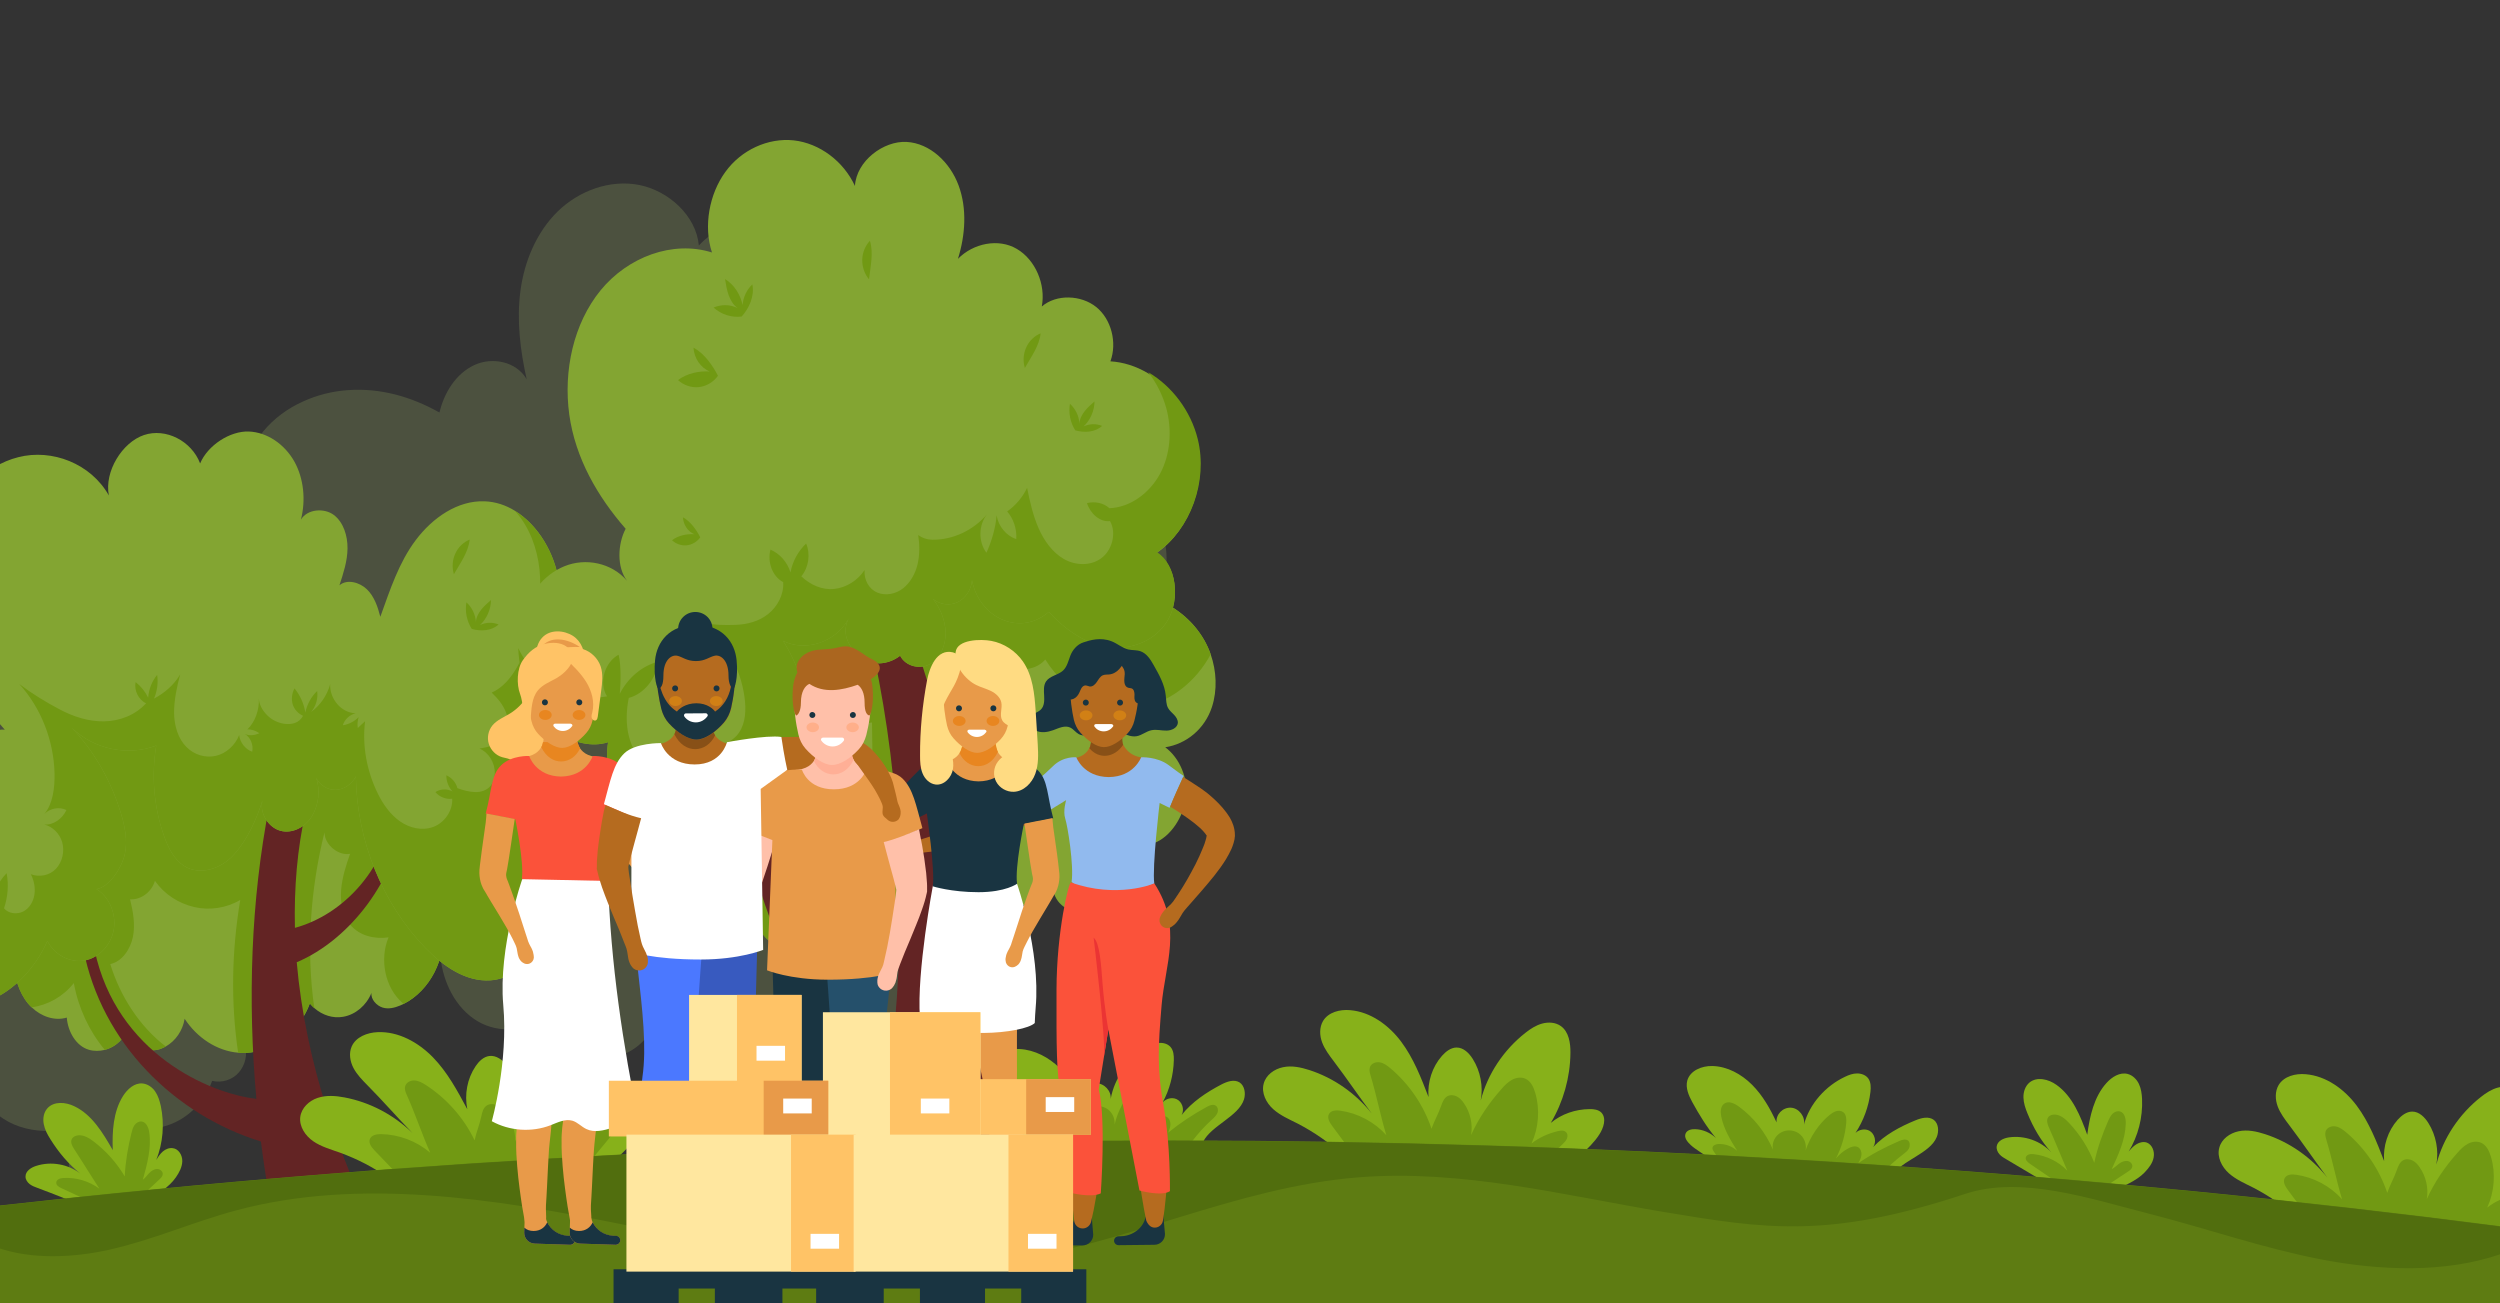 <?xml version="1.0" encoding="utf-8"?>
<!-- Generator: Adobe Illustrator 28.2.0, SVG Export Plug-In . SVG Version: 6.00 Build 0)  -->
<svg version="1.1" id="Layer_1" xmlns="http://www.w3.org/2000/svg" xmlns:xlink="http://www.w3.org/1999/xlink" x="0px" y="0px"
	 viewBox="0 0 1920 1000.9" style="enable-background:new 0 0 1920 1000.9;" xml:space="preserve">
<rect x="0" y="0" width="1920" height="1000.9" fill="#333333" stroke="none"/>
<style type="text/css">
	.st0{opacity:0.3;}
	.st1{fill:#86975C;}
	.st2{fill:#83A532;}
	.st3{fill:#719913;}
	.st4{fill:#632424;}
	.st5{fill:#D4DDBA;}
	.st6{fill:#87B11A;}
	.st7{fill:#5E7C12;}
	.st8{fill:#516E0E;}
	.st9{fill:#193441;}
	.st10{fill:#B56B1F;}
	.st11{fill:#91BAEE;}
	.st12{fill:#FB523A;}
	.st13{fill:#EB3434;}
	.st14{fill:#885017;}
	.st15{fill:#D18015;}
	.st16{fill:#FFFFFF;}
	.st17{fill:#FFC366;}
	.st18{fill:#E89A49;}
	.st19{fill:#E88620;}
	.st20{fill:#FFDB82;}
	.st21{fill:#FFC0A9;}
	.st22{fill:#1D262D;}
	.st23{fill:#25506B;}
	.st24{fill:#FFAF96;}
	.st25{fill:#FFAF8A;}
	.st26{fill:#AB661F;}
	.st27{fill:#385ABF;}
	.st28{fill:#4B78FF;}
	.st29{fill:#FFE79F;}
</style>
<g class="st0">
	<path class="st1" d="M-211.2,642.9c-1.1,18.4,5.6,37.6,19.7,49.6c6.4,5.4,14.1,8.9,22.2,10.2c-1.5,10.6-0.5,21.5,3.4,31.5
		c1,2.5,2.1,4.8,3.3,7.1c8.4,14.9,23.2,25.5,40.1,29.6c0.9,16.2,10.9,31.6,25.3,39c14.4,7.4,33.1,7.7,46.9-0.9
		c6.1,10.1,21.2,15.4,32.3,11.3c-1.2,15.4,7.7,30.5,20.6,38.9c10.4,6.8,22.9,9.6,35.4,9.4c3-0.1,6.1-0.3,9.1-0.7
		c2.3-0.3,4.6-0.7,6.8-1.3c-0.9,50.6-6.2,101.1-15.7,150.9c16.6,1.7,33.4,4.2,49.9,6c9.9-52.5,11.2-106.3,6-159.9
		c10,3.6,21.1,4.2,31.4,1.6c17.3-4.4,31.6-18.3,37.4-35.1c7.3,1.8,15.4-0.7,20.4-6.3c5-5.6,7.2-14.4,4.5-21.4
		c14.7-6.5,26.1-19.8,30.7-35.1c1.3-4.2,2.1-8.6,2.3-13c0.4-9.5-1.8-19.1-6.2-27.5c3.6-4.2,6.4-9.2,8.3-14.7
		c24.2-8.2,42.1-32.5,42.7-58c0.2-10-2.2-20.2-6.6-29.6c-6.9-14.7-18.9-27.2-33.5-32.9c16.7-7.4,26.6-27.4,22.5-45.2
		c-4.1-17.8-21-31.6-39.2-30.9c10.7-25.5,2.3-57.7-19.5-74.7c-21.8-17-55.5-18.1-77.6-1.4c-11.9-7.2-29.4-3.2-36.6,8.7
		c-7-9.3-17.8-15.6-29.3-17.2c-11.6-1.5-22.2,1-31.4,8.1C2.3,408-28.9,385.6-62.1,383.8c-33.2-1.8-66.7,17.2-82.1,46.6
		c-15.5,29.4-14.2,69.6,6.2,95.9c-11.9,0.4-23.9,2.3-34.6,7.6c-3.4,1.7-6.6,3.7-9.6,6.1c-6.4,5.1-11.4,11.8-13.9,19.5
		c-3.7,11.3-3.3,25,5.5,33C-202.1,607.1-210.2,624.5-211.2,642.9L-211.2,642.9z M147,668.5c2.5-0.7,4.8-1.5,6.8-2.6
		c-0.6,2.5-1,5-1.5,7.5C150.6,671.7,148.8,670.1,147,668.5L147,668.5z"/>
	<path class="st1" d="M280.4,603.8c-9.1-6.2-13.6-18.3-10.9-28.9c2.7-10.6,12.2-22.9,23.1-23.9c-33.5,2-65.9-17.1-85.5-44.3
		c-19.5-27.2-27.3-61.4-27.8-94.9c-0.5-28.4,4.6-58.3,22.7-80.3c8.2-10,18.8-17.8,30.6-23.1c10.9-5,22.8-8,34.8-8.8
		c24.9-1.7,48.3,5,70.1,17.2c3.6-15.2,12.6-29.8,26.7-36.4c14.1-6.6,32.6-2.6,40.3,10.9c-5-22.3-7.8-45.4-4.8-68
		c3-22.6,12.3-44.9,28.6-60.9c16.4-16,40.3-24.8,62.8-20.3c22.4,4.5,43.6,23.6,45.6,46.4c9.6-10,22.1-17.6,35.8-19.4
		c13.7-1.9,28.6,2.7,37.6,13.2c6.9,8.1,9.9,18.9,10.3,29.5c0.4,10.6-2,18.7-4.1,29.1c11.5-2.2,24,5.5,27.3,16.8
		c1.7,5.9,0.8,12.6-2,18.4c10.8-9.8,22.8-18.1,36.4-23.2c18.8-7,40.9-7.1,58.1,3.3c17.2,10.4,26.2,31.9,20.1,51
		c11.3-6.6,27.2-3.6,35.3,6.6c8.2,10.2,6.7,25.3-2.2,34.8c24.2-1.6,49.3,3.3,69.5,16.7c7.7,5.1,14.7,11.5,20.5,18.8
		c9.3,11.8,15.4,26,16.5,40.9c1.8,24.2-11.3,48.2-32.8,59.4c13.7,8,20.2,26.3,14.6,41.1c-5.6,14.8-19.9,23.6-35.4,20.5
		c7.8,34.5-7.7,73-37.1,92.6c-0.8,0.6-1.7,1-2.5,1.5c1.2,10.8,0.2,21.9-3.4,32.3c-2.1,6.2-5.2,12.1-9,17.4
		c-10.5,14.7-26.7,25.6-44.3,30.1c6.3,21.7-2.2,46.9-20.4,60.2c-18.2,13.4-44.7,15.1-63.6,2.7c-0.5,10.3-8.6,19.6-18.7,21.6
		c-9.6,1.9-19.6-2.3-24.3-10.8c-0.2-0.4-0.4-0.8-0.6-1.2c-2.5,5.9-5.9,11.5-10,16.4c10.7,96.7,7.4,195.2-9.3,289
		c-37.5-13.5-75.7-25.6-114.4-35.1c26.4-75,42.1-153.8,46.9-233.2c-15.3-5.8-28.7-16.8-36.6-31c-5.5,6.2-12.9,10.7-21,12.9
		c-7.2,2-14.9,2.2-22.1,0.4c-15.4-3.9-28.1-18.6-31.7-34.1c-12.6,14.9-36.7,16.6-53.5,6.5c-16.7-10.1-26.2-29.5-28.3-48.9
		c-0.1-0.7-0.1-1.3-0.1-2c-1.9-0.5-3.7-1.1-5.5-1.8c-12.5-4.9-23.1-15.6-31.5-26.1c-21.7,7.8-47.8,3.7-64.9-11.8
		c-17.1-15.5-23.5-42.3-13.8-63.2C232.5,609.6,258.6,596.4,280.4,603.8L280.4,603.8z"/>
</g>
<g>
	<path class="st2" d="M340,712.2c3,23.8-9.9,48.7-30,58.8c-0.9,0.4-1.7,0.8-2.6,1.2c-4.3,1.8-9.1,3-13.6,1.6
		c-4.5-1.4-9.2-6.3-8.5-11.3c-3.8,9.6-12.3,16.8-21.8,18.4c-7.9,1.4-15.9-1.3-22-6.6c-1.2-1.1-2.4-2.3-3.5-3.6
		c-7.4,20-25.5,35-45.3,37.6c-3.3,0.4-6.5,0.5-9.7,0.2c-16.4-1.4-31.6-11.4-41.2-26.1c-1.4,9-7,17.1-14.5,21.3
		c-1.4,0.8-2.9,1.5-4.4,2c-9.7,3.1-21-1.7-27.8-9.8c-3.5,5.2-8.8,8.9-14.6,10.4c-4,1-8.3,1.1-12.3-0.1c-9.8-2.9-16.1-13.9-16.9-24.7
		c-9.3,2.8-19.6-0.8-26.9-7.8c-0.9-0.9-1.9-1.8-2.7-2.8c-7.3-8.8-10.7-20.8-11.3-32.6c-0.6-11.8,1.5-23.6,3.8-35.2
		c2-10.1,4.3-20.3,9.4-28.9c5.1-8.7,13.6-15.7,23.1-15.9c-2.9-41.3-12.9-104.7,16.2-131.4c0.4-0.4,0.7-0.7,1.1-1
		c30.4-26.2,108.8-25.3,147.3-19.2c33.6,5.3,65.2,22.6,90.5,47.1c3.7,3.5,7.2,7.2,10.6,11.1c5,5.7,9.8,11.7,14.1,18
		c7.6,11.1,14.1,23.1,18.7,35.9c1.8,5,3.3,10.1,4.5,15.3C355.7,660.1,353.6,689.5,340,712.2z"/>
	<g>
		<path class="st3" d="M340,712.2c3,23.8-9.9,48.7-30,58.8c-0.3-0.2-0.5-0.4-0.8-0.7c-13.5-11.6-17.9-33.4-10.8-50.4
			c-10.6,1.5-22.3-1.1-29.4-9.7c-5.9-7.2-7.8-17.4-7-26.9c0.8-9.5,3.7-18.7,6.9-27.6c-8.8,1.8-19.6-6.8-19.7-16.4
			c-10.8,43.4-14.2,90.3-7.8,135c-1.2-1.1-2.4-2.3-3.5-3.6c-7.4,20-25.5,35-45.3,37.6c-3.3,0.4-6.5,0.5-9.7,0.2
			c-5.8-38.9-4.9-78.4,1.6-117.3c-10.7,6.2-23.5,8.2-35.4,5.4s-22.7-9.6-30.1-20.1c-2.6,8.6-10.6,14.6-19.1,14.2
			c2.3,9.4,4.1,19.3,2.2,28.8c-1.9,9.5-8.5,19.1-17.4,20.9c7.6,24.9,22.7,48.1,42.6,63.3c-1.4,0.8-2.9,1.5-4.4,2
			c-9.7,3.1-21-1.7-27.8-9.8c-3.5,5.2-8.8,8.9-14.6,10.4c-12-14.4-20.3-32.2-23.8-51.3c-8.1,10.3-20,17-32.4,18.6
			c-0.9-0.9-1.9-1.8-2.7-2.8c-7.3-8.8-10.7-20.8-11.3-32.6c-0.6-11.8,1.5-23.6,3.8-35.2c2-10.1,4.3-20.3,9.4-28.9
			c5.1-8.7,13.6-15.7,23.1-15.9c-2.9-41.3-12.9-104.7,16.2-131.4c80.1,2.9,160.1,11.9,239,26.9c3.6,0.7,7.2,1.3,10.8,2.1
			c4.6,9,9.3,18,13.9,27c6.2,12,12.4,24,18.7,35.9c1.8,5,3.3,10.1,4.5,15.3C355.7,660.1,353.6,689.5,340,712.2z"/>
	</g>
	<path class="st4" d="M347.1,1056.4c-37.4-65.7-73.5-132.9-96.5-205.8c-11.3-35.9-19.4-73.6-22.7-111.6
		c41.1-17.3,76.7-64.4,81.3-111.3c-2.5-0.3-5.3-0.4-7.8-0.7c-6.7,41-37.6,75.4-74.9,85.6c-0.7-30.4,1.7-60.7,8.4-90.1
		c-9.4-1-18.8-2-28.2-3.1c-14,72.1-16.6,148.7-9.8,224.5c-35.9-4-107.4-34.9-124.2-114.1c-2.7,0-6-1.1-8.7-1.1
		c13.9,72.5,70.4,127.6,136.4,148c8.5,67.4,24.3,133.6,46.2,195C280.9,1069.7,313.6,1065.5,347.1,1056.4L347.1,1056.4z"/>
	<path class="st2" d="M425.9,559.7c-0.6,10.5-10.8,19-20.4,17c6.7,6.5,8.2,18.7,4.9,27.8c-3.3,9-12.1,15.4-21.1,15.2
		c18.1,20.6,34.2,45.6,33.7,74s-20.1,57.3-46.3,59.2c-18.9,1.3-36.3-10.8-50-24.9c-33-34-52.7-82.5-53.4-131.8
		c-2.7,5.9-9.4,10.3-15.5,10.4c-6.1,0.2-12.1-3.5-15-9.2c3.4,9.5,1.9,20.9-3.2,29.4c-5.1,8.5-15.2,13.7-24.3,11.2
		c-9.1-2.5-16-13.2-13.8-23c-4.5,14.5-11.8,30.2-21.7,41.2c-9.8,11-26.3,16.6-38.5,8.8c-7.6-4.9-12.1-13.9-15.3-22.9
		c-7.8-22-9.9-46.3-6-69.5c-21.8,8.3-47.8,3-64.9-13.7c17.2,18,30.2,40.8,37.7,65.5c3.1,10.1,5.3,21,3.1,31.4
		c-2.2,10.4-12,25.7-21.8,27c9.8,6,15.3,19,13.3,31c-2,11.9-11.5,22-22.6,23.9c-11.1,1.9-23-4.4-28.4-15
		c-9.2,20.5-25.5,38.4-45.4,46.1c-19.9,7.6-43.3,5.2-60.6-7.9c-12.6-9.5-21.4-24.6-24-40.7c-1-6.2-1.1-12.5-0.2-18.7
		c3.4-22.5,21.1-42.1,42.1-44.7c-12.4-6.8-19.2-21.3-19.4-36.3c-0.2-15,7.9-29.8,20.2-37c12.2-7.1,28.2-6.3,39.7,2.1
		c-3.1-5.4-3.3-12.1-0.1-17.5c3.1-5.4,9.3-8.4,15-7.7c-18.3-20.8-36.5-41.9-45.3-69c-8.8-27.1-10.3-57.5-0.8-84.4
		c9.5-26.8,30.6-49.4,56.5-55.9c25.9-6.6,55.7,4.9,69.5,29.4c-3.6-18.4,10.3-40.8,27-46.4c16.7-5.6,36.5,4.5,43.1,21.8
		c5.9-14,23-25,37.3-24.5c14.3,0.5,27.7,9.9,35.1,23.1c7.3,13.2,8.8,29.8,5,44.6c4.8-8.2,17.9-9.2,25.3-3.6
		c7.4,5.6,10.6,16,10.5,25.7c-0.1,9.8-3.2,19.1-6.2,28.3c5.8-5,15.6-2.3,21.1,3.1c5.6,5.4,8.3,13.3,10.3,21.1
		c7.5-20.8,14.2-41.6,27.2-58.9c13-17.3,32.3-30.6,52.9-29.8c8.3,0.3,16.2,2.9,23.3,7.3c17.7,10.9,30.6,32.4,33.8,54.7
		c4.5,31.3-6,62.9-20,90.6C419.2,536.6,426.5,549.2,425.9,559.7z"/>
	<g>
		<path class="st3" d="M425.9,559.7c-0.6,10.5-10.8,19-20.4,17c6.7,6.5,8.2,18.7,4.9,27.8c-3.3,9-12.1,15.4-21.1,15.2
			c18.1,20.6,34.2,45.6,33.7,74s-20.1,57.3-46.3,59.2c-18.9,1.3-36.3-10.8-50-24.9c-33-34-52.7-82.5-53.4-131.8
			c-2.7,5.9-9.4,10.3-15.5,10.4c-6.1,0.2-12.1-3.5-15-9.2c3.4,9.5,1.9,20.9-3.2,29.4c-5.1,8.5-15.2,13.7-24.3,11.2
			c-9.1-2.5-16-13.2-13.8-23c-4.5,14.5-11.8,30.2-21.7,41.2c-9.8,11-26.3,16.6-38.5,8.8c-7.6-4.9-12.1-13.9-15.3-22.9
			c-7.8-22-9.9-46.3-6-69.5c-21.8,8.3-47.8,3-64.9-13.7c17.2,18,30.2,40.8,37.7,65.5c3.1,10.1,5.3,21,3.1,31.4
			c-2.2,10.4-12,25.7-21.8,27c9.8,6,15.3,19,13.3,31c-2,11.9-11.5,22-22.6,23.9c-11.1,1.9-23-4.4-28.4-15
			c-9.2,20.5-25.5,38.4-45.4,46.1c-19.9,7.6-43.3,5.2-60.6-7.9c-12.6-9.5-21.4-24.6-24-40.7c1.6,3.2,3.6,6.2,6,8.6
			c8.4,8.4,20.4,11.6,31.8,11.3c9.7-0.2,19.5-2.8,27.7-8.4c8.2-5.6,14.7-14.4,17-24.6c-10-2.8-17.2-14.5-15.5-25.6
			c9.2,1.4,17.2,8.6,19.9,18.3c0.1-10.9,4.4-21.7,11.8-29.2c1.7,9.2,0.9,18.1-2,27c3.4,4.1,9.9,4.8,14.6,2.5
			c4.7-2.3,7.8-7.4,8.7-12.8c0.9-5.4-0.3-11.1-2.7-15.9c6.5,2.5,14.4,1,19.3-4.2c4.9-5.2,6.8-13.5,4.7-20.6
			c-2-6.6-7.4-11.8-13.7-13.4c6.8,0.7,14-4.4,17-11.1c-5.5-2.7-12.6-1.4-17,3.1c6.7-7.8,8.1-20.5,7.9-31.1
			c-0.6-25.5-10.5-50.6-27.1-68.8c9.7,7.4,20.1,13.7,30.8,19.4c10.7,5.7,22.4,9.5,34.3,9.3c11.9-0.2,24-4.7,32.3-13.9
			c-5.6-2.4-9.5-10-8-16.2c4,3.1,7.3,7.2,9.6,11.9c0.5-6.6,2.9-12.6,6.9-17.5c0.9,6.2,0,12.5-2.4,18.2c8.1-4.3,15.3-10.4,20.1-18.6
			c-2.5,9.2-4.8,20.1-4.7,29.7c0.1,9.6,3,19.6,9.5,26.1c5.9,6,14.6,8.6,22.5,6.8c7.9-1.8,14.9-8,18-16c0.5,5.7,4.9,11.1,10,12.8
			c1.1-5.2-1.3-11-5.6-13.6c3.5,1.6,7.6,1,11.1-0.6c-2.7-1.9-6-3.1-9.2-2.9c6.1-6,9.2-15,8.8-23.9c0.2,5.1,3,9.6,6.5,13.1
			c3.5,3.5,8,5.6,12.6,6.4c2.8,0.4,5.7,0.4,8.4-0.5c2.7-0.9,5.1-2.9,6.4-5.6c-3.6-1.6-6.7-4.8-7.9-8.8c-1.2-4-0.6-8.6,1.4-12.2
			c4.3,5.3,7.2,11.6,8.3,18.5c1.4-6.4,4.5-12.2,9.1-16.5c0.8,5.8-1,11.8-4.7,16.1c7-5,12.3-12.7,14.7-21.4
			c-0.3,5.7,1.9,11.2,5.5,15.4c3.6,4.2,8.7,6.8,14,7c-4.5,1.2-8.3,4.4-9.8,9.2c4.5-0.7,8.9-2.9,12.2-6.3c-0.9,2.7-1.2,5.6-0.7,8.4
			c1.8-1.8,3.8-3.5,5.6-5.2c-2.4,18.8,1.4,38.4,9.6,55.2c4.1,8.5,9.7,16.4,17.2,21.7c7.5,5.2,17,7.4,25.5,4.3
			c8.4-3.1,15.1-12.1,14.6-21.7c-4.5,0.7-9.9-1.3-12.9-5.1c3.9-2.5,9-2.7,13.1-0.5c-3-3.3-4.8-7.8-4.7-12.4c4,1.8,7.3,5.3,8.5,9.9
			c4.2,1.6,8.9,2.8,13.4,3c4.5,0.2,9.3-1.3,12.2-4.9c2.1-2.6,3-6.1,3.1-9.5c0.2-8.1-4.7-16.1-11.8-19c6.8-1.1,14.3-2.9,18.6-8.7
			c3.8-5.1,4.1-12.6,1.9-18.8c-2.2-6.1-6.5-11.1-11.1-15.5c13.2-5.7,21.2-21,27-35.1c6.1-15,10.1-31.1,10.3-47.4
			c0.2-16.3-3.5-32.9-11.7-46.6c-2.2-3.7-4.8-7.2-7.7-10.4c17.7,10.9,30.6,32.4,33.8,54.7c4.5,31.3-6,62.9-20,90.6
			C419.2,536.6,426.5,549.2,425.9,559.7z"/>
	</g>
	<g>
		<path class="st3" d="M362.3,483c-3.8-5.9-5.3-13.4-4.1-20.4c4.2,3.7,7,9.4,7.3,15.2c0.2-3.7,1.9-6.8,4.1-9.6
			c2.2-2.8,4.9-5.1,7.5-7.4c-0.1,7.3-3.3,14.4-8.4,19.2c4.5-2.1,9.6-2.3,14.2-0.4C377.5,484.6,369.2,485,362.3,483L362.3,483z"/>
	</g>
	<g>
		<path class="st3" d="M348.6,441c-1.6-5.2-1.2-11,1.1-15.9c2.2-4.9,6.3-8.8,11-10.7C359.7,424.2,353.3,432.7,348.6,441z"/>
	</g>
	<path class="st2" d="M930.8,542.9c-5.5,16.9-19.6,28.5-35.9,31c11.3,8.4,17.7,24,15.9,38.7c-1.9,14.7-11.7,30.2-24.7,35
		c1.1,15.8-5,32.1-16.1,42.5c-11.1,10.4-26.8,14.9-41.2,11.5c-5.5-1.3-10.8-3.7-14.8-7.8c-4-4.2-6.1-10.2-5.1-16.1
		c-9,13.9-25.7,21.4-41.1,18.5c0,0-0.1,0-0.1,0c-15.4-2.9-30.1-20-34.1-36.3c-1.7,22.5-18,42.9-38.5,47.9
		c-7.4,1.8-15.2,1.7-22.8-0.1c-13.4-3.2-25.8-11.8-32.6-24.2c4.8,13.6,0.1,30-10.1,39.3c-2.4,2.1-5,3.9-7.9,5.1
		c-15.4,6.7-33.9-2-40.4-18.4c-0.9,0.7-1.8,1.4-2.8,2c-15.2,10.2-36.9,6.6-50-6.9c-7.7-8-12.6-18.6-14.5-29.9
		c-1.6-9.1-1.4-18.6,0.6-27.6c4.5-20.2,17-37.5,32.3-50.1c11.2-74.6,74.5-147.6,140.2-173.7c65.7-26.1,132.9,11.6,199.1,36.1
		c15.7,5.8,29.9,16.9,38.6,32.1c2,3.5,3.7,7.2,5,11C934.3,515.4,935,529.9,930.8,542.9z"/>
	<g>
		<path class="st3" d="M929.8,502.5c-10.9,20.4-30,35.8-51.5,40.4c-29.2,6.1-58.9-9.8-75.5-36.4c-8.5,9.9-25,9.8-33.7,0
			c-0.9,10.7-6.3,20.7-14.4,26.9c-8.1,6.2-19.4,8.7-29,6.1c24.6,48.1,38.7,102,42,156.9c-15.4-2.9-30.1-20-34.1-36.3
			c-1.7,22.5-18,42.9-38.5,47.9c-7.4,1.8-15.2,1.7-22.8-0.1c-0.7-51-2.1-102-2.6-153c-9.4,1.2-18.7-3.2-25.2-10.7
			c2.9,14.1,4.7,28.6,3,42.9c-1.7,14.3-7.2,28.5-17,38.2c-9.8,9.8-24.8,15.5-37.6,11.2c6.7,31,19,60.9,36.7,86.4
			c-2.4,2.1-5,3.9-7.9,5.1c-15.4,6.7-33.9-2-40.4-18.4c-0.9,0.7-1.8,1.4-2.8,2c-7.5-15.6-13.5-32.1-17.8-49.2
			c-9.5,9.5-22.5,14.7-35.4,14.3c-3.8-0.1-7.6-0.8-11.3-1.9c-1.6-9.1-1.4-18.6,0.6-27.6c4.5-20.2,17-37.5,32.3-50.1
			c11.2-74.6,74.5-147.6,140.2-173.7c65.7-26.1,132.9,11.6,199.1,36.1c15.7,5.8,29.9,16.9,38.6,32.1
			C926.7,494.9,928.4,498.6,929.8,502.5z"/>
	</g>
	<path class="st4" d="M702.9,494.7c-10.5,3.2-21,6.4-31.5,9.7c20.6,97.8,24.7,199.5,14.1,299.4C630.2,749,592,674.7,577.9,595
		c-5-0.8-10.3,0.2-14.8,2.7c15.3,95.1,55.1,188.4,115.1,260.2c-13.8,85.6-38.5,169.1-73.3,247.1c48.4,4.3,95.2,6.6,143.6,10.9
		C787.3,914.6,768.8,687.6,702.9,494.7L702.9,494.7z"/>
	<path class="st2" d="M896.9,476.3c-9.4,16-28.7,23.3-46.1,20.7c-17.4-2.6-33-13.6-45.3-27.1c-10.2,8.8-22.7,11.1-34.9,6.3
		c-12.2-4.8-21.7-16.9-24.1-30.7c-0.4,7.2-5,14.1-11.1,17c-6.1,2.9-13.7,1.9-18.9-2.6c5.7,7.2,9.5,16.6,9.7,26.1
		c0.2,9.5-4,19.4-11.8,23.9c-7.8,4.5-18.8,2-23.1-6.3c-9.3,7.3-23.1,8.3-31.8,0.1c-8.6-8.2-13.2-17.7-7.8-28.5
		c-9.8,17.9-32.8,25.7-50.3,17c11.4,17.8,17.8,38.4,20,59.9c1.4,13.3,0.8,26.9-3.5,39.4c-4.4,12.4-12.8,23.6-24.1,28.9
		c-11.3,5.3-25.6,3.8-34.7-5.1c-1.8,9.6-8.7,19.2-16.9,23.5c-8.1,4.4-17.7,5.2-26.6,3.7c-15.2-2.6-29.3-11.9-38.3-25.3
		c-9-13.4-12.8-30.8-10.3-47.2c-12.2,4.1-27,0.3-37.7-7.2c-10.7-7.5-18.6-19.1-23.9-31.7c-4.4-10.4-7-21.9-7.4-33.4
		c-0.2-7.4,0.5-14.7,2.3-21.8c4.6-18.2,16.8-34.4,33.1-41c16.3-6.7,36.4-2.7,48.2,11.2c-8-10.4-7.3-28.2-1.1-40
		c-21.6-24.8-38.6-54.1-43.3-87.7c-4.6-33.7,3.2-69.9,24.1-95.5c20.9-25.5,55.2-38.5,85.5-29c-6.7-20.2-2-45.1,10.3-61.9
		c12.2-16.9,32.8-26.3,52.5-24.2c19.7,2.2,38.1,15.8,47,35c1.1-19.2,22-34.8,39.7-33.8c17.8,1,33.3,15.5,39.9,33.4
		c6.6,17.8,5.2,38.2-0.5,56.4c11.7-12,31.2-16,45.3-7.6c14.1,8.3,22.3,27.1,19.1,44.2c11.2-9.7,30.3-8.9,41.8,0.4
		c11.6,9.3,16.2,27.3,10.9,41.7c10,0.6,19.8,3.8,28.6,9c18.3,10.7,32.7,29.8,38,51.4c7.9,32.1-5.3,68.9-31.2,86.9
		C903.8,433.8,906.3,460.3,896.9,476.3z"/>
	<g>
		<path class="st5" d="M537.6,572.8c-0.2-1.7-0.1-3.4,0.1-5C537.8,569.4,537.8,571.1,537.6,572.8z"/>
	</g>
	<g>
		<path class="st3" d="M896.9,476.3c-9.4,16-28.7,23.3-46.1,20.7c-17.4-2.6-33-13.6-45.3-27.1c-10.2,8.8-22.7,11.1-34.9,6.3
			c-12.2-4.8-21.7-16.9-24.1-30.7c-0.4,7.2-5,14.1-11.1,17c-6.1,2.9-13.7,1.9-18.9-2.6c5.7,7.2,9.5,16.6,9.7,26.1
			c0.2,9.5-4,19.4-11.8,23.9c-7.8,4.5-18.8,2-23.1-6.3c-9.3,7.3-23.1,8.3-31.8,0.1c-8.6-8.2-13.2-17.7-7.8-28.5
			c-9.8,18-32.8,25.7-50.3,17c11.4,17.8,17.8,38.4,20,59.9c1.4,13.3,0.8,26.9-3.5,39.4c-4.4,12.4-12.8,23.6-24.1,28.9
			c-11.3,5.3-25.6,3.8-34.7-5.1c-1.8,9.6-8.7,19.2-16.9,23.5c-8.1,4.4-17.7,5.2-26.6,3.7c-15.2-2.6-29.3-11.9-38.3-25.3
			c-9-13.4-12.8-30.8-10.3-47.2c-12.2,4.1-27,0.3-37.7-7.2c-10.7-7.5-18.6-19.1-23.9-31.7c-4.4-10.4-7-21.9-7.4-33.4
			c4.1,8.7,9.9,16.5,17,22.7c14.2,12.3,33.3,17.7,51.2,14.4c-6.6-10.6-1.7-26.3,8.9-32c2,8.9,1.7,20.9,0.9,30
			c6.2-12.2,17.1-21.5,29.7-24.7c-1.8,13.1-10.9,24.7-22.8,27.9c-2,9.6-2.3,20.5,0.2,29.9c2.4,9.5,7.8,18.2,15.6,23.3
			c7.7,5.2,17.8,6.4,26.1,2.2c6.8-3.5,11.9-10.8,12.9-18.8c0.6,6.4,3.5,12.7,8.2,16.7c2.3-6.8,2.1-14.5-0.4-21.1
			c6.7,6,17,2,22.1-5.6c5.1-7.6,5.5-17.7,4.2-27c-3-22.6-14.9-43.8-32-57.2c8.8,1.6,16.2,1.8,25,1.5c8.9-0.3,17.9-2.6,25.1-8.3
			c7.2-5.7,12.2-15,11.6-24.5c-8.3-4.4-12.3-15.3-9.8-25c7.2,3.1,12.9,9.5,15.4,17.5c1.6-8.7,5.9-16.2,12-22.2
			c3.5,8.2,1.9,18.6-3.7,25.2c6.9,6.6,16.1,10.7,25.3,9.7c9.2-1,17.9-6.4,23.3-14.5c-0.6,7.5,3.3,14.6,9.8,17.3
			c6.5,2.7,14.2,1.1,19.8-3.3c5.6-4.4,9.4-11.3,11.1-18.5c1.7-7.3,1.6-15,0.5-22.4c3.3,2.4,7.1,3.6,11.1,3.6
			c15.7,0.1,31.2-7.2,41.8-19.6c-6.6,8.1-6.9,21.3-0.5,29.6c4-8.9,7-18.9,7.8-28.8c1.3,8.5,7.5,15.9,15.1,18.3
			c0.5-7.7-2.1-15.6-7-21.2c6.4-4.5,11.8-10.8,15.3-18.1c2.2,10.6,4.5,21.1,8.8,30.9c4.3,9.8,10.8,18.8,19.6,23.8
			c8.9,5,20.3,5.4,28.6-0.7c8.3-6.1,11.9-19.3,6.7-28.5c-7.7,1-15.2-5.8-17.7-13.8c5.8-1.5,12.7-0.3,17.2,3.9
			c16-0.6,30.8-11.5,38.9-26.4c8-14.9,9.3-33.5,4.9-50.1c-2.8-10.2-7.6-19.7-13.9-27.9c18.3,10.7,32.7,29.8,38,51.4
			c7.9,32.1-5.3,68.9-31.2,86.9C903.8,433.8,906.3,460.3,896.9,476.3z"/>
	</g>
	<g>
		<path class="st3" d="M551.4,288.6c-3.5,4.9-9,8.1-14.7,8.7c-5.7,0.6-11.6-1.4-16-5.4c7-5.2,15.9-7.1,24.4-6.6
			c-7-2.8-12.1-10.3-12.5-18.3C540.5,271.1,547.1,280.2,551.4,288.6L551.4,288.6z"/>
	</g>
	<g>
		<path class="st3" d="M537.8,412.7c-2.5,3.4-6.3,5.7-10.4,6.1c-4,0.4-8.2-1-11.3-3.9c4.9-3.7,11.3-5,17.2-4.6c-5-2-8.5-7.3-8.8-13
			C530.1,400.3,534.8,406.7,537.8,412.7L537.8,412.7z"/>
	</g>
	<g>
		<path class="st3" d="M569.6,243.1c-7.7,1-15.7-1.6-21.6-6.9c5.9-2.5,12.7-2.5,18.5,0.4c-3.3-2.3-5.4-5.9-6.9-9.9
			c-1.4-3.9-2.1-8.2-2.8-12.4c6.9,4.2,11.8,11.7,13.5,20c0.5-6.1,3.2-11.9,7.5-15.9C579.6,227.3,575.4,236.7,569.6,243.1
			L569.6,243.1z"/>
	</g>
	<g>
		<path class="st3" d="M825.8,330.5c-3.8-5.9-5.3-13.4-4.1-20.4c4.2,3.7,7,9.4,7.3,15.2c0.2-3.6,1.9-6.8,4.1-9.6
			c2.2-2.8,4.8-5.1,7.5-7.4c-0.1,7.3-3.3,14.4-8.4,19.2c4.5-2.1,9.6-2.3,14.2-0.4C841,332.1,832.7,332.5,825.8,330.5L825.8,330.5z"
			/>
	</g>
	<g>
		<path class="st3" d="M667.4,214.5c-3.4-4-5.3-9.5-5.2-15c0.1-5.4,2.3-10.8,5.9-14.6C671,194.2,668.5,204.8,667.4,214.5
			L667.4,214.5z"/>
	</g>
	<g>
		<path class="st3" d="M787.1,282.6c-1.6-5.2-1.2-11,1.1-15.9c2.2-4.9,6.3-8.8,11-10.7C798.2,265.7,791.8,274.2,787.1,282.6z"/>
	</g>
</g>
<g>
	<g>
		<g>
			<path class="st6" d="M494.6,863.9c-5.9,12.3-18,23.7-28.7,32.1c-5.3-0.1-10.6-0.2-15.9-0.2c-47.5-0.3-95,2.6-142.2,8.5
				c-3,0.4-5.9,0.7-8.9,1.1c-11-8.6-24.8-15.4-37.9-20.2c-7-2.5-14.3-4.5-20.4-8.7c-6.1-4.2-10.9-11.3-10-18.7
				c0.9-6.9,6.7-12.4,13.3-14.6c6.6-2.2,13.8-1.7,20.6-0.4c19.6,3.7,38,13.4,52.3,27.4c-11.7-12-22.7-24.7-34.5-36.6
				c-4-4.1-8.1-8.2-10.8-13.3c-2.7-5.1-3.7-11.4-1.4-16.6c3.2-7.3,11.9-10.7,19.9-11c16-0.7,31.2,7.8,42.4,19.2
				c11.2,11.5,18.9,25.8,26.5,40c-2.3-11.4-0.1-23.5,6.4-33.1c2.5-3.7,6-7.2,10.5-7.8c5.3-0.7,10.2,3.1,13.6,7.2
				c7.1,8.6,10.9,20,10.2,31.2c2.6-21.2,12.8-41.3,27.8-56.5c3.5-3.6,7.4-6.9,12.1-8.9c4.6-1.9,10.1-2.3,14.6,0.1
				c6.8,3.6,9.2,12.2,10,19.8c2.2,18.9-0.7,38.4-8.3,55.9c7.4-8,17.7-13,28.5-14.5c3.3-0.5,7-0.5,9.6,1.5
				C498.8,850.7,497.2,858.4,494.6,863.9z"/>
			<g>
				<path class="st3" d="M470.1,870.2c-0.5,1.8-1.8,3.4-3,4.9c-5.7,6.9-11.4,13.8-17.2,20.8c-47.5-0.3-95,2.6-142.2,8.5
					c-6.7-6.9-13.3-13.9-20-20.8c-2.4-2.5-4.9-5.8-3.6-8.9c1.2-3,5.2-3.7,8.4-3.7c13.8,0.2,27.4,5.3,37.9,14.3
					c-6.5-14.7-11.4-29.7-18-44.4c-0.9-2-1.8-4.2-1.3-6.4c0.7-3.1,4.1-4.9,7.2-4.7c3.1,0.1,6,1.8,8.6,3.4
					c16.1,10.4,29.3,25.3,37.6,42.6c1.3-6.4,3.9-12.2,5.2-18.6c0.6-3,1.4-6.2,3.9-8c2.1-1.5,4.9-1.6,7.3-0.7
					c2.4,0.9,4.4,2.6,6.1,4.5c5.8,6.4,9,15.1,8.7,23.8c4.2-13.7,10.9-26.8,19-38.6c2-3,4.2-5.9,7.1-8c2.9-2.1,6.7-3.2,10.2-2.2
					c4.5,1.3,7.3,5.7,9.1,10c5.3,12.3,6,26.5,2,39.3c5.4-5.5,12-9.4,19.2-12.1c2-0.8,4.4-1.4,6.2-0.1
					C470.3,866.1,470.7,868.4,470.1,870.2z"/>
			</g>
		</g>
		<g>
			<path class="st6" d="M1228.2,871.4c-7.3,11.3-20.6,21-32.1,27.9c-5.2-0.8-10.4-1.5-15.5-2.2c-46.6-6.2-93.5-9.4-140.4-9.5
				c-2.9,0-5.9,0-8.8,0c-9.8-9.8-22.4-18.2-34.6-24.6c-6.5-3.3-13.4-6.2-18.9-11.1c-5.5-4.9-9.3-12.5-7.4-19.6
				c1.7-6.7,8.1-11.3,14.9-12.7c6.7-1.4,13.7,0.1,20.2,2.2c18.8,6.1,35.6,17.9,47.9,33.4c-9.9-13.2-19.2-27-29.2-40.2
				c-3.4-4.5-6.9-9.1-8.9-14.4c-2-5.3-2.2-11.6,0.7-16.5c4.1-6.8,13-9,20.8-8.3c15.7,1.3,29.7,11.5,39.2,24.2
				c9.5,12.7,15.3,27.7,21,42.5c-0.9-11.5,2.8-23.1,10.4-31.7c3-3.3,6.8-6.3,11.2-6.3c5.3,0,9.6,4.3,12.4,8.8
				c5.9,9.4,8.1,21,6.1,31.9c5.2-20.4,17.7-38.9,34.2-51.9c3.9-3.1,8.2-5.9,13-7.2c4.8-1.3,10.2-1,14.3,1.9
				c6.2,4.4,7.5,13.1,7.4,20.7c-0.2,18.8-5.5,37.6-15.1,53.7c8.3-6.9,19-10.5,29.7-10.6c3.3-0.1,6.9,0.4,9.2,2.7
				C1234,859,1231.5,866.4,1228.2,871.4L1228.2,871.4z"/>
			<g>
				<path class="st3" d="M1203.4,874.5c-0.8,1.8-2.2,3.1-3.5,4.4c-6.5,6.1-12.9,12.1-19.4,18.2c-46.6-6.2-93.5-9.4-140.4-9.5
					c-5.7-7.6-11.3-15.3-17-22.9c-2-2.7-4.1-6.3-2.4-9.2c1.6-2.8,5.5-3,8.7-2.5c13.5,1.9,26.2,8.7,35.3,18.8
					c-4.6-15.2-7.5-30.6-12.1-45.8c-0.6-2.1-1.2-4.3-0.5-6.4c1-2.9,4.6-4.3,7.7-3.7c3,0.5,5.6,2.5,8,4.5
					c14.5,12.2,25.6,28.5,31.6,46.5c2.1-6.1,5.3-11.5,7.4-17.6c1-2.9,2.2-5.9,4.8-7.4c2.2-1.2,5-1,7.3,0.2c2.3,1.2,4,3.1,5.4,5.2
					c4.9,7,6.9,16,5.5,24.4c5.8-12.9,14-24.9,23.4-35.4c2.3-2.7,4.9-5.3,8-7c3.1-1.7,7-2.3,10.2-0.9c4.2,1.8,6.4,6.5,7.7,11
					c3.7,12.7,2.6,26.8-2.9,38.8c6-4.7,12.9-7.7,20.3-9.5c2.1-0.5,4.5-0.8,6.1,0.7C1204,870.5,1204.1,872.8,1203.4,874.5
					L1203.4,874.5z"/>
			</g>
		</g>
		<g>
			<path class="st6" d="M1962.1,920.6c-7.3,11.3-20.6,21-32.1,27.9c-5.2-0.8-10.4-1.5-15.5-2.2c-46.6-6.2-93.5-9.4-140.4-9.5
				c-2.9,0-5.9,0-8.8,0c-9.8-9.8-22.4-18.2-34.6-24.6c-6.5-3.3-13.4-6.2-18.9-11.1c-5.5-4.9-9.3-12.5-7.4-19.6
				c1.7-6.7,8.1-11.3,14.9-12.7c6.7-1.4,13.7,0.1,20.2,2.2c18.8,6.1,35.6,17.9,47.9,33.4c-9.9-13.2-19.2-27-29.2-40.2
				c-3.4-4.5-6.9-9.1-8.9-14.4c-2-5.3-2.2-11.6,0.7-16.5c4.1-6.8,13-9,20.8-8.3c15.7,1.3,29.7,11.5,39.2,24.2
				c9.5,12.7,15.3,27.7,21,42.5c-0.9-11.5,2.8-23.1,10.4-31.7c3-3.3,6.8-6.3,11.2-6.3c5.3,0,9.6,4.3,12.4,8.8
				c5.9,9.4,8.1,21,6.1,31.9c5.2-20.4,17.7-38.9,34.2-51.9c3.9-3.1,8.2-5.9,13-7.2c4.8-1.3,10.2-1,14.3,1.9
				c6.2,4.4,7.5,13.1,7.4,20.7c-0.2,18.8-5.5,37.6-15.1,53.7c8.3-6.9,19-10.5,29.7-10.6c3.3-0.1,6.9,0.4,9.2,2.7
				C1967.9,908.1,1965.4,915.5,1962.1,920.6L1962.1,920.6z"/>
			<g>
				<path class="st3" d="M1937.4,923.7c-0.8,1.8-2.2,3.1-3.5,4.4c-6.5,6.1-12.9,12.1-19.4,18.2c-46.6-6.2-93.5-9.4-140.4-9.5
					c-5.7-7.6-11.3-15.3-17-22.9c-2-2.7-4.1-6.3-2.4-9.2c1.6-2.8,5.5-3,8.7-2.5c13.5,1.9,26.2,8.7,35.3,18.8
					c-4.6-15.2-7.5-30.6-12.1-45.8c-0.6-2.1-1.2-4.3-0.5-6.4c1-2.9,4.6-4.3,7.7-3.7c3,0.5,5.6,2.5,8,4.5
					c14.5,12.2,25.6,28.5,31.6,46.5c2.1-6.1,5.3-11.5,7.4-17.6c1-2.9,2.2-5.9,4.8-7.4c2.2-1.2,5-1,7.3,0.2c2.3,1.2,4,3.1,5.4,5.2
					c4.9,7,6.9,16,5.5,24.4c5.8-12.9,14-24.9,23.4-35.4c2.3-2.7,4.9-5.3,8-7c3.1-1.7,7-2.3,10.2-0.9c4.2,1.8,6.4,6.5,7.7,11
					c3.7,12.7,2.6,26.8-2.9,38.8c6-4.7,12.9-7.7,20.3-9.5c2.1-0.5,4.5-0.8,6.1,0.7C1938,919.7,1938.1,921.9,1937.4,923.7
					L1937.4,923.7z"/>
			</g>
		</g>
		<g>
			<path class="st6" d="M667.6,849.3c-0.1,4.5-2.4,8.8-5,12.5c-5.2,7.6-14.4,12.8-21.6,18.5c-3.1,0-6.3,0.1-9.4,0.3
				c-9.7,0.4-19.5,1.2-29.1,2.4c-2.9,0.4-5.8,0.8-8.8,1.2c-12.2-4.5-24.9-9.8-37.1-14.3c-2.2-0.8-4.4-1.6-6.2-3
				c-1.8-1.4-3.3-3.6-3.2-5.9c0-4.1,4.3-6.9,8.2-8.1c11.4-3.7,24.5-1.4,34,6c-9.3-7.4-16.8-16.4-23.1-26.5
				c-2.3-3.6-4.3-7.4-5.1-11.6c-0.8-4.2-0.1-8.8,2.7-12c4.9-5.7,14.1-5,20.8-1.7c13.7,6.6,22.1,20.6,29.6,33.8
				c-0.5-14.3,0.3-29.5,7.9-41.6c3.4-5.3,8.8-10.2,15-9.6c3.9,0.4,7.5,2.9,9.7,6.2c2.3,3.3,3.4,7.2,4.3,11.1
				c2.9,13.8,1.7,28.4-3.5,41.5c1.4-2.4,3-4.8,5.1-6.6c2.1-1.8,4.9-2.9,7.6-2.5C664.8,839.9,667.7,844.8,667.6,849.3z"/>
			<g>
				<path class="st5" d="M652.6,859.2c-0.1,1.7-1.4,3-2.6,4.1l-18.4,17.2c-9.7,0.4-19.5,1.2-29.1,2.4c-9.3-4.3-18.6-8.6-27.8-12.9
					c-1.9-0.9-4-2.2-3.9-4.2c0-1.2,0.9-2.3,2-2.8c1.1-0.6,2.3-0.7,3.5-0.8c9.8-0.6,19.7,2.4,27.6,8.2c-6.6-10.1-12.7-20.3-19.3-30.3
					c-1.5-2.3-3.1-5.2-1.9-7.7c0.9-1.9,3-2.8,5.1-3c4.4-0.3,8.4,2.2,11.9,4.9c9.5,7.3,17.6,16.4,23.7,26.7
					c0.5-11.2,2.5-22.7,5.2-33.5c0.5-2.1,1.1-4.2,2.3-5.9c1.2-1.7,3.3-3,5.4-2.8c3.6,0.4,5.4,4.7,5.9,8.3
					c1.8,12.2-1.6,24.5-4.9,36.4c1.9-1.3,3.2-3.4,4.8-5c1.6-1.6,3.6-3.1,5.9-3.2C650.2,855.2,652.7,857,652.6,859.2z"/>
			</g>
		</g>
		<g>
			<path class="st6" d="M140,891.8c-0.1,4.5-2.4,8.8-5,12.5c-5.2,7.6-14.4,12.8-21.6,18.5c-3.1,0-6.3,0.1-9.4,0.3
				c-9.7,0.4-19.5,1.2-29.1,2.4c-2.9,0.4-5.8,0.8-8.8,1.2c-12.2-4.5-24.9-9.8-37.1-14.3c-2.2-0.8-4.4-1.6-6.2-3
				c-1.8-1.4-3.3-3.6-3.2-5.9c0-4.1,4.3-6.9,8.2-8.1c11.4-3.7,24.5-1.4,34,6c-9.3-7.4-16.8-16.4-23.1-26.5
				c-2.3-3.6-4.3-7.4-5.1-11.6c-0.8-4.2-0.1-8.8,2.7-12c4.9-5.7,14.1-5,20.8-1.7C70.6,856,79,870,86.6,883.3
				c-0.5-14.3,0.3-29.5,7.9-41.6c3.4-5.3,8.8-10.2,15-9.6c3.9,0.4,7.5,2.9,9.7,6.2c2.3,3.3,3.4,7.2,4.3,11.1
				c2.9,13.8,1.7,28.4-3.5,41.5c1.4-2.4,3-4.8,5.1-6.6c2.1-1.8,4.9-2.9,7.6-2.5C137.2,882.3,140.1,887.2,140,891.8z"/>
			<g>
				<path class="st3" d="M125,901.7c-0.1,1.7-1.4,3-2.6,4.1L104,923c-9.7,0.4-19.5,1.2-29.1,2.4c-9.3-4.3-18.6-8.6-27.8-12.9
					c-1.9-0.9-4-2.2-3.9-4.2c0-1.2,0.9-2.3,2-2.8c1.1-0.6,2.3-0.7,3.5-0.8c9.8-0.6,19.7,2.4,27.6,8.2c-6.6-10.1-12.7-20.3-19.3-30.3
					c-1.5-2.3-3.1-5.2-1.9-7.7c0.9-1.9,3-2.8,5.1-3c4.4-0.3,8.4,2.2,11.9,4.9c9.5,7.3,17.6,16.4,23.7,26.7
					c0.5-11.2,2.5-22.7,5.2-33.5c0.5-2.1,1.1-4.2,2.3-5.9c1.2-1.7,3.3-3,5.4-2.8c3.6,0.4,5.4,4.7,5.9,8.3
					c1.8,12.2-1.6,24.5-4.9,36.4c1.9-1.3,3.2-3.4,4.8-5c1.6-1.6,3.6-3.1,5.9-3.2C122.6,897.6,125.1,899.4,125,901.7z"/>
			</g>
		</g>
		<g>
			<path class="st6" d="M1654,888.9c-0.8,4.5-3.8,8.2-6.9,11.5c-6.4,6.7-16.3,10.3-24.4,14.6c-3.1-0.5-6.2-0.9-9.3-1.3
				c-9.7-1.3-19.4-2.1-29.1-2.5c-2.9-0.1-5.9-0.2-8.8-0.3c-11.2-6.5-23-13.8-34.2-20.3c-2-1.2-4.1-2.3-5.6-4
				c-1.6-1.7-2.6-4.1-2.2-6.4c0.7-4.1,5.3-6.1,9.4-6.7c11.9-1.7,24.4,2.7,32.6,11.6c-8-8.8-13.9-19-18.4-30c-1.6-3.9-3-8-3.1-12.3
				c-0.1-4.3,1.4-8.7,4.6-11.4c5.8-4.8,14.7-2.6,20.8,1.8c12.4,8.8,18.4,24,23.6,38.3c1.9-14.2,5.2-29.1,14.7-39.7
				c4.2-4.7,10.4-8.6,16.4-7c3.8,1,6.9,4.1,8.6,7.7c1.7,3.6,2.2,7.6,2.4,11.6c0.6,14.1-3,28.3-10.3,40.3c1.7-2.1,3.7-4.3,6.1-5.7
				c2.3-1.4,5.3-2.1,7.9-1.2C1652.9,879.1,1654.9,884.3,1654,888.9L1654,888.9z"/>
			<g>
				<path class="st3" d="M1637.6,896.1c-0.3,1.6-1.8,2.7-3.2,3.6c-7,4.6-14,9.3-21,13.9c-9.7-1.3-19.4-2.1-29.1-2.5
					c-8.4-5.8-16.9-11.5-25.3-17.3c-1.7-1.2-3.6-2.8-3.2-4.8c0.2-1.2,1.3-2.1,2.5-2.4c1.2-0.4,2.4-0.3,3.6-0.2
					c9.7,1.1,19,5.6,25.8,12.7c-4.8-11-9.2-22.1-14.1-33.1c-1.1-2.5-2.2-5.6-0.6-7.9c1.2-1.7,3.4-2.3,5.5-2.1
					c4.4,0.4,7.9,3.6,10.9,6.8c8.2,8.8,14.6,19.1,19,30.2c2.3-11,6.2-21.9,10.7-32.2c0.9-2,1.8-3.9,3.3-5.4c1.5-1.5,3.8-2.4,5.8-1.8
					c3.5,1,4.5,5.5,4.4,9.2c-0.3,12.3-5.6,23.9-10.8,35.1c2.1-1,3.7-2.8,5.5-4.1c1.8-1.3,4.1-2.4,6.3-2.2
					C1635.9,891.8,1638,893.9,1637.6,896.1L1637.6,896.1z"/>
			</g>
		</g>
		<g>
			<path class="st6" d="M955.4,844.3c-4.1,13.1-25.1,20.1-31.3,32.4h-8.7c-41.7,0-83.3,0-125,0h-7.8c-4.1-3.1-10.6-5.8-14.7-8.9
				c-2.8-2.1-6-5.3-4.8-8.7c0.9-2.7,4.2-3.7,7-3.9c5.9-0.3,11.9,1.6,16.5,5.4c-8-7.9-14.4-16.6-20.6-26c-3.2-4.8-6.2-10.2-5.2-15.9
				c1.3-7.9,10.1-12.4,18-13c11.5-0.8,22.9,4.1,31.7,11.5c8.9,7.4,15.6,17.1,21.4,27.1c-1.2-6.1,3.7-12,9.9-12.3
				c6.2-0.2,11.9,5.9,11.2,12.1c2.8-16.4,13.9-31.3,28.2-39.7c2.8-1.6,5.7-3,8.9-3.4c3.2-0.3,6.6,0.6,8.8,3
				c2.4,2.7,2.7,6.6,2.6,10.3c-0.3,11.3-3.2,22.5-8.6,32.4c2.4-2.9,7-4.2,10.6-2.6c4.4,1.9,6.4,8,4,12.2c7.9-10,19.2-17.5,30.5-23.4
				c4.4-2.3,9.8-4.2,14-1.6C955.9,833.9,956.8,839.7,955.4,844.3z"/>
			<g>
				<path class="st3" d="M934.9,854.9c-0.9,2-2.6,3.6-4.2,5c-5.6,5.1-10.7,10.7-15.3,16.8c-41.7,0-83.3,0-125,0
					c-1.5-1.8-2.9-3.5-4.4-5.3c-0.8-0.9-1.6-2-1.5-3.2c0.1-1.9,2.4-2.9,4.3-3.2c5.2-0.7,10.7,0.7,14.9,3.9
					c-5.9-7.8-11.9-15.8-14.7-25.2c-1-3.4-1.3-7.6,1.4-10c3.1-2.7,7.9-0.9,11.4,1.2c12.2,7.3,22.4,18,29.1,30.6
					c-1.5-5.2,0.6-10.7,5.1-13.8c4.4-3,10.8-2.9,15,0.4c3.5,2.7,5.4,7.2,5,11.6c2.4-10.5,8.2-21.3,15.8-28.7
					c1.4-1.4,2.9-2.7,4.8-3.4c1.8-0.7,4-0.8,5.7,0.3c2.5,1.6,2.9,5,2.9,8c0.1,9.5-1.8,19.1-5.4,27.9c2.4-3.4,5-6,8.4-8.4
					c2.3-1.6,5.2-2.9,7.7-1.7c2,1,3,3.4,3,5.7c0,2.3-0.9,4.4-1.8,6.5c9.4-7.6,19.1-14,29.7-19.8c2.1-1.2,4.8-2.3,6.8-1
					C935.4,850.1,935.8,852.9,934.9,854.9z"/>
			</g>
		</g>
		<g>
			<path class="st6" d="M1487.4,873.3c-5.2,12.7-26.8,17.8-34.1,29.4l-8.7-0.8c-41.5-3.8-83-7.7-124.4-11.5l-7.8-0.7
				c-3.8-3.5-10-6.7-13.8-10.2c-2.6-2.4-5.5-5.8-4-9.1c1.2-2.6,4.5-3.3,7.3-3.2c5.9,0.2,11.7,2.7,15.9,6.8
				c-7.2-8.6-12.8-17.9-18.2-27.7c-2.7-5-5.2-10.8-3.8-16.3c2.1-7.8,11.2-11.5,19.2-11.3c11.5,0.2,22.4,6.2,30.6,14.4
				c8.2,8.2,13.9,18.4,18.8,28.9c-0.6-6.2,4.8-11.6,11-11.3c6.2,0.3,11.3,7,10,13.1c4.3-16.1,16.7-29.9,31.7-36.9
				c2.9-1.4,6-2.5,9.2-2.5c3.2,0,6.6,1.2,8.5,3.8c2.1,2.9,2.1,6.9,1.7,10.4c-1.3,11.2-5.3,22.1-11.5,31.5c2.7-2.7,7.4-3.5,10.7-1.7
				c4.2,2.3,5.7,8.6,2.9,12.5c8.8-9.3,20.7-15.7,32.5-20.5c4.6-1.9,10.1-3.3,14.1-0.3C1488.9,863,1489.2,868.9,1487.4,873.3z"/>
			<g>
				<path class="st3" d="M1466.1,882c-1,1.9-2.9,3.3-4.6,4.6c-6,4.6-11.7,9.7-16.8,15.3c-41.5-3.8-83-7.7-124.4-11.5
					c-1.3-1.9-2.6-3.8-3.9-5.7c-0.7-1-1.4-2.1-1.2-3.3c0.3-1.9,2.7-2.7,4.6-2.8c5.2-0.2,10.6,1.7,14.4,5.3
					c-5.2-8.3-10.4-16.9-12.3-26.5c-0.7-3.5-0.6-7.7,2.3-9.8c3.3-2.4,7.9-0.2,11.2,2.2c11.5,8.4,20.6,20,26.2,33.1
					c-1-5.3,1.6-10.7,6.3-13.2c4.7-2.6,11-1.9,14.9,1.8c3.2,3,4.7,7.7,3.9,12c3.4-10.2,10.2-20.5,18.3-27.1c1.5-1.2,3.2-2.4,5.1-3
					c1.9-0.6,4.1-0.4,5.6,0.8c2.3,1.8,2.4,5.3,2.2,8.2c-0.8,9.5-3.5,18.8-7.9,27.3c2.7-3.2,5.5-5.6,9.2-7.6c2.4-1.4,5.5-2.4,7.9-1
					c1.9,1.2,2.7,3.7,2.5,5.9c-0.2,2.2-1.3,4.3-2.4,6.3c10-6.8,20.3-12.2,31.4-17c2.2-1,5-1.8,6.9-0.3
					C1466.9,877.3,1467,880.1,1466.1,882L1466.1,882z"/>
			</g>
		</g>
		<path class="st7" d="M1923.3,955.8v124.1H-4.2c0-38.2,2-81.3,2.8-121.7c0.2-11,0.4-21.8,0.4-32.3c637.2-71.8,1289-66.3,1924,16.2
			C1923,947.2,1923.3,950.7,1923.3,955.8z"/>
		<g>
			<path class="st8" d="M1923.3,955.8v6.2c-1,0.5-2.1,0.9-3.2,1.3c-42.7,14.6-92.3,12.6-137.6,3.9c-45.3-8.8-88.2-23.9-132.5-35.2
				c-44.4-11.3-97.7-29.4-140.7-15.1c-105.3,34.9-153.9,26.8-231.5,13.9c-77.6-13-155.5-32.9-234.5-26.6c-95,7.6-178.9,52-273,64.6
				c-98.3,13.1-197.9-9.5-294.5-28.9c-96.6-19.4-200.3-35.6-294.5-10.3c-33.2,8.9-64.1,22.8-97.9,30.3c-27.6,6.1-59,7.4-84.8-1.5
				c0.2-11,0.4-21.8,0.4-32.3c637.2-71.8,1289-66.3,1924,16.2C1923,947.2,1923.3,950.7,1923.3,955.8z"/>
		</g>
	</g>
</g>
<g>
	<path class="st9" d="M901.7,549c-1.6-1.7-3.5-3.2-4.6-5.2c-1.6-2.9-1.4-6.3-1.8-9.6c-0.8-8.4-5.1-16-9.3-23.4
		c-2.4-4.3-5.3-8.9-10-10.6c-3-1.1-6.4-0.7-9.5-1.4c-4.6-1.1-8.4-4.6-12.8-6.3c-8.5-3.3-16.3-0.9-21.5,0.8
		c-5.2,1.6-8.7,6.3-10.2,10.3c-1.5,4-2.5,8.5-5.6,11.4c-3.8,3.5-10.1,4-13,8.3c-2.1,3.1-1.7,7.2-1.5,10.9s0.2,7.9-2.4,10.6
		c-2.1,2.2-5.6,2.9-7.4,5.3c-2.7,3.5-0.3,9.1,3.7,11.1c4,1.9,8.8,1.1,13-0.4c4.3-1.6,9.1-4,13.2-2c2.5,1.2,4.1,3.7,6.5,5
		c3.4,1.9,7.7,0.9,11.4-0.6c3.6-1.5,7.2-3.5,11.1-3.5c7.7-0.1,14.4,7,22,5.7c4-0.7,7.3-3.8,11.4-4.6c3.8-0.8,7.6,0.4,11.5,0.3
		c3.9,0,8.3-2.1,8.7-5.9C904.7,552.8,903.3,550.7,901.7,549L901.7,549z"/>
	<path class="st10" d="M837.3,593.6c-1.8-6.5-8.5-10.2-15-8.4l-0.6,0.2c-0.6,0.2-1.2,0.4-1.8,0.6c-0.7,0.3-0.9,0.4-1.2,0.5l-0.9,0.4
		c-1,0.5-1.9,0.9-2.7,1.4c-1.6,0.9-3.1,1.8-4.6,2.7c-2.9,1.8-5.7,3.6-8.5,5.3c-5.5,3.6-10.8,7.3-16.1,11
		c-10.3,7.1-20.4,14.4-30.5,21.5c-4.7,1.3-9.3,2.7-13.9,4.3c-2.7,0.9-5.4,1.8-8.1,2.8l-8.1,2.8c-5.4,1.9-10.7,3.8-16.2,5.4
		c-1.4,0.4-2.7,0.9-4.1,1.2c-1.4,0.3-2.8,0.4-4.3,0.4c-1.4,0.1-2.9,0.2-4.2,0.6c-1.4,0.5-2.7,1.1-3.8,2.3c-2.1,2.2-2,5.7,0.2,7.7
		c0.5,0.5,1.1,0.9,1.8,1.1c1.6,0.6,3,0.6,4.4,0.4c1.4-0.2,2.7-0.7,4.1-1.2c1.3-0.6,2.6-1.2,4-1.5c1.4-0.3,2.8-0.4,4.2-0.6
		c5.6-0.8,11.3-1.4,16.9-2l8.5-0.9c2.8-0.3,5.7-0.6,8.5-0.9c5.6-0.7,11.2-1.6,16.8-2.5c0.9-0.1,1.7-0.4,2.4-0.9l0.9-0.5
		c5.6-3.3,11.2-6.6,16.7-10c5.5-3.4,11-6.8,16.4-10.2l16.3-10.1c2.7-1.7,5.4-3.3,8-4.8l3.8-2.1c0.6-0.3,1.1-0.6,1.6-0.8l0.2-0.1
		c0,0,0,0,0.1,0h0.1C835.3,606.8,839.1,600.1,837.3,593.6L837.3,593.6z M828.6,608.6c-0.2,0.1-0.5,0.1-0.6,0.2L828.6,608.6
		L828.6,608.6C828.7,608.6,828.6,608.6,828.6,608.6L828.6,608.6z"/>
	<path class="st10" d="M880.9,582.1c-14.6-0.2-19.2-9.7-20.7-17.4H851l-0.1,0.1l-12.7,0.4c0,0,2.3,16.8-16.7,17.4
		c-2.9,0.1-9.1,19.4-9.1,19.4h87.2C899.5,602,887.9,582.2,880.9,582.1L880.9,582.1z"/>
	<path class="st9" d="M838.3,932.4l1.3,15.9c0,4.6-3.8,8.2-8.3,8.2l-27.4-0.2c-2.4,0-4-2.4-3.2-4.6c0.5-1.3,1.7-2.2,3.1-2.2l2.5,0
		c8.6-0.1,17.3-6,19.1-14.4L838.3,932.4z"/>
	<path class="st10" d="M849.4,695.7c-11.1-3.9-23-0.5-30.6,7.6c-3.3,14.1-5,28.3-4.8,42.9c0,1.3-0.4,2.2-1.2,2.9
		c0.2,3.1,0.3,6.4,0.5,9.9c0.2,5,0.5,10.4,0.6,16.1c0.2,5.7,0.4,11.8,0.5,18c0.1,6.2,0.3,12.7,0.4,19.3c0.1,3.3,0.1,6.7,0.2,10
		l0.1,5.6c0,1,0.1,1.7,0.2,2.5l0,0.6v0.1c0,0,0,0.8,0,0.5v0.2l0.1,0.4l0.2,1.6c0.5,4.1,1.1,7.5,1.6,10.9c0.5,3.4,0.9,6.6,1.3,9.8
		c0.7,6.4,1.1,12.5,1.7,18c0.1,1.3,0.3,2.6,0.4,3.9c0.1,1.4,0.2,2.8,0.3,4.2c0.2,2.8,0.4,5.7,0.5,8.4c0.2,5.5,0.6,10.9,0.8,15.8
		c0.3,4.9,0.6,9.4,0.9,13.4c0.3,4,0.6,7.5,0.9,10.4c0.6,5.8,1,9.1,1,9.1c0.5,3.6,3.8,6.1,7.4,5.6c2.7-0.4,4.8-2.4,5.5-4.9
		c0,0,0.8-3.3,2-9c0.5-2.9,1.2-6.3,1.9-10.3c0.7-4,1.3-8.5,2-13.5c0.6-4.9,1.3-10.3,1.8-16.1c0.2-2.9,0.5-5.8,0.7-8.9l0.1-1.2l0-1.4
		l0.1-2.3c0-1.6,0-3.7-0.2-5.3c-0.4-6.7-1.7-13.2-2.9-19.7c-0.6-3.2-1.1-6.4-1.5-9.5c-0.4-3.1-0.6-6.2-0.4-8.7l0.1-0.8v-0.2l0-0.1
		c0-0.4,0,0.4,0,0.3v-0.1l0.1-0.6c0.1-0.8,0.2-1.7,0.4-2.4l0.9-4.2c0.6-3.2,1.3-6.3,1.9-9.4c1.3-6.3,2.8-12.5,4.2-18.5
		c1.4-6,2.9-11.8,4.3-17.3c1.4-5.5,2.8-10.7,4.1-15.5c2.6-9.6,5-17.6,6.8-23.1c0.9-2.8,1.6-4.9,2.1-6.4c0.5-1.4,0.8-2.2,0.8-2.2
		C872.2,717.3,864.3,701,849.4,695.7L849.4,695.7z"/>
	<path class="st9" d="M893.4,933.1l1.3,14.6c0.1,4.6-3.6,8.3-8.2,8.3l-27.4,0.3c-2.4,0-4.1-2.3-3.3-4.6c0.5-1.3,1.7-2.2,3.1-2.2
		l2.5-0.1c8.6-0.3,16.8-6.4,18.4-14.8L893.4,933.1L893.4,933.1z"/>
	<path class="st10" d="M896.4,879.1l-0.1-1.2l-0.3-3.6c-0.2-1.6-0.4-3.5-0.7-5.1c-1-6.5-2.9-12.7-4.5-19c-0.9-3.1-1.6-6.2-2.2-9.3
		c-0.6-3.1-1.1-6.2-1.1-8.8c0.1-6.4,0.2-12.8,0.4-19.1c0.1-6.5,0.4-12.9,0.6-19c0.2-6.2,0.6-12.1,0.9-17.8c0.1-1.4,0.2-2.8,0.2-4.2
		h-41.3c0.6,2.4,1.1,4.9,1.7,7.4c1.3,5.6,2.6,11.4,3.9,17.5c1.3,6.1,2.7,12.3,3.9,18.7c1.3,6.5,2.6,13.2,4,19.9
		c0.8,3.9,1.7,7.2,2.4,10.5c0.7,3.3,1.4,6.5,2,9.7c1.2,6.3,2.2,12.5,3.4,18.1c0.3,1.3,0.6,2.6,0.8,3.9c0.3,1.4,0.5,2.7,0.8,4.1
		c0.5,2.7,0.9,5.5,1.3,8.1c0.8,5.5,1.6,10.7,2.3,15.4c1.4,9.6,2.8,17.7,3.8,23.4c1,5.7,1.8,8.9,1.8,8.9c1.6,3.6,4.1,5.8,7.7,5.1
		c2.7-0.6,4.6-2.7,5-5.2c0,0,0.6-3.3,1.3-9.1c0.3-2.9,0.7-6.4,1.1-10.5c0.4-4,0.6-8.6,0.9-13.6c0.2-5,0.4-10.4,0.3-16.3
		C896.6,885.3,896.6,882.2,896.4,879.1z"/>
	<path class="st11" d="M897.5,587.6c-9-6.7-21.1-6-21.1-6s-5.4,15-24.9,15.2c-19.5-0.2-24.9-15.2-24.9-15.2s-9.9-1.1-17.9,6.8
		c-8,7.9-15.5,13.6-15.5,13.6l13.4,20l12.2-7.5c0,0-2.6,8.4-0.7,14.2c1.9,5.8,6.7,35.9,4.9,48.5c0,0,7.3,8.7,28.6,8.7
		c21.2,0,34.9-7.3,34.9-7.3c-1.8-12.6,4.1-61.9,4.1-61.9l7.6,3.7l10.8-24.5C908.9,596,901.5,590.7,897.5,587.6L897.5,587.6z"/>
	<path class="st12" d="M822.5,677.7c-1.6-0.6-11,37.3-11.1,82.4c-0.1,44.4,0,65,3.2,78.7S822,916,822,916s15.9,4.2,23.4,0.5
		c0,0,4.2-58.1-1.6-79.8l7.4-46l23.9,123.6c0,0,17,4.8,23.4,0.5c0,0,0.5-35.9-4.8-65c-5.3-29.1-4.2-46.5-1.6-77.7
		c2.6-31.2,16.4-60-5.6-93.7C886.4,678.7,857.6,690.4,822.5,677.7z"/>
	<path class="st10" d="M947.1,633.6c-0.7-2.1-1.6-3.9-2.5-5.5c-1.9-3.1-3.8-5.6-5.8-7.9c-3.9-4.5-8-8.1-12-11.4
		c-4-3.3-16.2-10.8-18.1-12.1c-3.6,7.9-6.9,14.7-10,22.8c4.1,2.5,8.9,5.7,13.1,8.6c3.6,2.5,7.1,5.3,10.1,8c1.5,1.4,2.7,2.8,3.6,3.9
		c0.4,0.6,0.7,1.1,0.9,1.3c0.2,0.3,0.1,0.2,0.2-0.2c0.2,0.2,0,2.1-0.6,3.9c-0.5,1.9-1.2,4-2.1,6c-1.7,4.2-3.6,8.5-5.7,12.6
		c-2.1,4.1-4.3,8.1-6.4,11.8c-2.1,3.7-4.3,7.2-6.4,10.4c-1.1,1.6-2.1,3.1-3,4.5c-0.9,1.4-1.9,2.8-3,3.9c-2.2,2.2-4.4,3.9-5.7,5.6
		c-1.4,1.7-2.2,3.2-2.7,4.4c-0.5,1.1-0.5,1.9-0.5,1.9l0,0.3c-0.1,0.8,0,1.5,0.3,2.3c1,3.1,4.3,4.8,7.4,3.8c0,0,0.8-0.2,1.8-0.9
		c1.1-0.7,2.5-1.8,3.9-3.6c1.5-1.7,2.7-4.2,4.4-6.9c0.9-1.3,1.9-2.6,3.1-3.9c1.2-1.3,2.4-2.7,3.7-4.2c2.6-2.9,5.3-6.1,8.3-9.5
		c2.9-3.4,6-7,9.1-10.9c3.1-3.9,6.2-8.1,9.1-12.8c1.4-2.4,2.8-4.9,4.1-7.7c0.6-1.4,1.2-3,1.7-4.7c0.3-0.9,0.5-1.8,0.7-2.8l0.1-1
		l0.1-0.8l0.1-0.5l0-0.2c0,0.3,0-0.4,0-0.4v-0.4C948.4,638.3,947.8,635.7,947.1,633.6L947.1,633.6z"/>
	<path class="st13" d="M851.2,790.8c0,0-3-16.8-4.4-35c-1.2-15.8-2.2-31.7-6.9-35.7c0,0,9.2,75.8,8,90.9L851.2,790.8z"/>
	<path class="st14" d="M838.3,567.5c-0.4,1.5-0.7,5.6-1.6,7.2c7.3,8.6,19,7.5,25.9-2.7c-0.6-0.9-0.7-5.4-0.7-5.4L838.3,567.5
		L838.3,567.5z"/>
	<path class="st10" d="M822.4,525.9c1.6-16.9,14-26.7,26.3-26.5c12.2,0.2,24.4,10.3,25.6,27.3c0.7,10-1.5,20.7-3.1,26.8
		c-0.9,3.7-2.7,7-5.1,9.6c-5.5,6-12.7,10.8-18.4,10.7c-5.7-0.1-12.7-5.1-18.1-11.3c-2.4-2.7-4-6.1-4.9-9.8
		C823.4,546.6,821.4,535.8,822.4,525.9L822.4,525.9z"/>
	<path class="st9" d="M836.2,539.6c0,1.3-1,2.3-2.3,2.3c-1.3,0-2.3-1-2.3-2.3c0-1.3,1-2.3,2.3-2.3
		C835.2,537.3,836.2,538.3,836.2,539.6z"/>
	<path class="st15" d="M839,549.4c0,2.1-2.2,3.8-4.9,3.8c-2.7,0-4.9-1.7-4.9-3.8s2.2-3.8,4.9-3.8C836.8,545.6,839,547.3,839,549.4z"
		/>
	<path class="st9" d="M857.9,539.6c0,1.3,1,2.3,2.3,2.3c1.3,0,2.3-1,2.3-2.3c0-1.3-1-2.3-2.3-2.3C859,537.3,857.9,538.3,857.9,539.6
		z"/>
	<path class="st15" d="M855.1,549.4c0,2.1,2.2,3.8,4.9,3.8s4.9-1.7,4.9-3.8s-2.2-3.8-4.9-3.8S855.1,547.3,855.1,549.4z"/>
	<path class="st16" d="M853.8,556.2c0.9,0,1.6,1.1,1,1.8c-1.6,2.2-4.2,3.7-7.1,3.7c-3,0-5.5-1.4-7.1-3.6c-0.6-0.8-0.1-2,1-2H853.8z"
		/>
	<path class="st9" d="M866.9,528.3c0.7,0.2,1.5,0.1,2.2,0.4c1.8,0.7,2.2,3,2.2,4.9c-0.1,1.9-0.3,4,0.9,5.5c1.5,1.8,4.4,1.5,6.1-0.1
		c1.7-1.5,2.3-3.9,2.6-6.2c1.3-10.2-3.6-21-12.2-26.8c-2.3-1.5-8.7-4.1-10.4-0.2c-0.8,1.9,1.2,3.3,2.4,4.6c2,2.3,3.2,4.2,3.1,7.4
		C863.6,521,862.2,527.2,866.9,528.3L866.9,528.3z"/>
	<path class="st9" d="M851.8,518c-1.6,0.1-3.3,0-4.8,0.6c-2.1,0.9-3.3,3.2-4.6,5.1c-1.3,1.9-3.3,3.9-5.6,3.5c-1-0.2-1.9-0.7-2.9-0.8
		c-1.4-0.1-2.6,0.9-3.3,2c-0.7,1.1-1.1,2.4-1.7,3.6c-0.9,2-2.4,3.8-4.4,4.7c-2,0.9-4.5,0.8-6.3-0.6c-1.7-1.3-2.3-3.6-2.2-5.8
		c0.1-2.1,1-4.1,1.9-6.1c1.9-4.4,4.1-8.6,6.4-12.8c2.7-4.8,5.8-9.6,10.6-12.2c5.2-2.9,11.5-2.7,17.5-2.4c4.9,0.2,15.3,2.3,12.4,9.7
		c-0.9,2.2-3.4,5.1-4.9,7C857.9,515.9,855,517.7,851.8,518L851.8,518z"/>
	<path class="st17" d="M416.3,489.8c-6.5,7.1-4.4,18-5.4,27.5c-1.2,12.4-8.5,24-19.1,30.6c-4.7,2.9-10.1,5-13.6,9.2
		c-3.2,3.9-4.3,9.4-2.8,14.2c1.5,4.8,5.4,8.8,10.2,10.2c2.8,0.8,6,1,8.1,3c2.2,2.1,2.5,5.4,3.9,8.1c3.4,6.5,12.9,7.6,19.3,4
		c6.4-3.5,10.4-10.2,13.6-16.8c8.6-17.6,14-28.3,17-47.7c2.1-14,5.8-35-7.4-43.7C433.1,483.9,422.4,483.1,416.3,489.8L416.3,489.8z"
		/>
	<path class="st18" d="M414.5,498.5c10.4,0.1,20.6-2,30.8-1.6c-9.1-6.3-22.8-9.4-30,0.6c-0.3,0.4-0.6,0.7-1,1
		C414.4,498.5,414.5,498.5,414.5,498.5L414.5,498.5z"/>
	<path class="st18" d="M403,934.6l-0.4,12c-0.1,4.5,3.4,8.3,8,8.5l27.3,0.9c2.4,0.1,4.1-2.2,3.4-4.5c-0.4-1.3-1.6-2.2-3-2.3
		l-2.5-0.1c-8.5-0.4-15.6-6.7-17-15.1L403,934.6L403,934.6z"/>
	<path class="st18" d="M404.8,946.7c0,0-0.8-3.4-1.9-9.4c-0.5-3-1.2-6.6-1.9-10.8c-0.3-2.1-0.7-4.3-1-6.7c-0.3-2.4-0.6-4.8-1-7.4
		c-0.7-5.2-1.3-10.8-1.8-16.8c-0.5-6-0.9-12.3-0.8-19.4c-0.1-3.1,0.2-6.9,0.5-10.3c0.4-3.4,0.9-6.9,1.5-10.3
		c1.2-6.8,2.6-13.7,2.9-19.9c0-1.5,0.1-3-0.1-4.3l-0.1-0.9v-0.1c0-0.6,0-0.2,0-0.4v-0.2l0-0.3l0-0.7l0-3.3c-0.1-3.7,0-7.2,0-10.6
		c0-6.8,0-13.6,0-20.1c-0.1-13-0.3-25-0.8-35.3c-0.2-5.1-0.5-9.8-0.9-13.8c-0.3-4.1-0.7-7.5-1.1-10.2c-0.4-2.7-0.8-4.5-1.1-5
		c-0.1-0.1-0.1-0.2-0.2-0.2c0-0.1-0.1,0.1-0.1,0.2c0,0.1,0,0.2-0.1,0.3c-0.1,0.4-0.1,0.6-0.1,0.6c-1.9-15.3,9-29.3,24.3-31.2
		c15.4-1.9,29.4,8.9,31.3,24.2c0,0,0,0.6,0,1.8c0,0.3,0,0.6,0,1c0,0.3,0,0.9,0,1.1c-0.1,0.6-0.1,1.2-0.2,1.9
		c-0.3,2.7-0.9,5.6-1.7,8.9c-0.8,3.3-1.8,7.1-2.9,11.4c-1.1,4.2-2.4,8.9-3.8,14c-2.8,10.2-5.9,21.9-9.1,34.5
		c-1.6,6.3-3.1,12.8-4.6,19.3c-0.7,3.2-1.5,6.6-2.1,9.6l-0.2,1.1l-0.2,0.8l-0.1,0.6l0,0.3v0.2c0-0.1,0,0.4,0-0.2v0.1l-0.2,1.6
		c-0.2,2.2-0.5,4.1-0.8,6c-0.6,3.7-1.1,7.2-1.5,10.6c-0.4,3.4-0.7,6.7-1,10c-0.3,3.2-0.6,6.4-0.8,9.6c-0.3,3.2-0.6,5.9-1,9.2
		c-0.3,2.8-0.6,5.8-0.7,8.8c-0.2,3-0.4,5.9-0.5,8.8c-0.3,5.8-0.6,11.3-0.8,16.4c-0.1,2.5-0.2,5-0.4,7.3c-0.1,2.3-0.3,4.6-0.4,6.6
		c-0.2,4.2,0.3,7.8,0.1,10.8c-0.4,6,0,9.4,0,9.4c-1.9,3.6-4.4,6.2-7.9,5.8C408.6,951.5,405.5,949.4,404.8,946.7L404.8,946.7z"/>
	<path class="st9" d="M441.3,951.4c-0.4-1.3-1.6-2.2-3-2.3l-2.5-0.1c-6.8-0.4-12.7-4.4-15.5-10.3c-1.7,3.8-5.2,6.7-10.5,6.7
		c-3.1,0-5.4-1-7.1-2.6l-0.1,3.8c-0.1,4.5,3.4,8.3,8,8.5l27.3,0.9C440.3,956,442.1,953.7,441.3,951.4z"/>
	<path class="st18" d="M400.4,581.5c19-0.6,17.2-16.6,17.2-16.6l12.7-0.4l12.7,0.4c0,0-1.7,16,17.2,16.6
		c6.2,0.2,18.5,20.1,18.5,20.1h-86.9C391.8,601.6,397.6,581.6,400.4,581.5z"/>
	<path class="st19" d="M443.6,569.9c0.4,1.5,0.9,3.2,1.9,4.8c-5.9,12.8-22.4,14.5-29.8-0.9c0.6-0.9,1-2.4,1.3-3.9H443.6L443.6,569.9
		z"/>
	<path class="st18" d="M457.5,526c-1.6-17.1-14.2-26.9-26.5-26.7c-12.4,0.2-24.7,10.4-25.9,27.5c-0.7,10,1.5,20.9,3.1,27.1
		c0.9,3.7,2.7,7.1,5.1,9.7c5.6,6.1,12.9,10.9,18.6,10.8c5.7-0.1,12.9-5.2,18.3-11.4c2.4-2.7,4.1-6.1,4.9-9.9
		C456.5,546.9,458.5,536,457.5,526L457.5,526z"/>
	<path class="st18" d="M480,598.3c0,0,0.7,2.1,1.9,5.7c1.2,3.6,2.9,8.7,5,14.8c2.1,6,4.6,13.1,7.7,20.2c1.5,3.5,3.2,7.1,4.9,10.1
		c0.9,1.5,1.8,2.9,2.5,3.8c0.3,0.4,0.6,0.7,0.5,0.7c0,0-0.2-0.1-0.6-0.2l-0.2-0.1h-0.1l0,0c-1.1-0.3-0.3-0.1-0.5-0.1l0.4,0.1
		c0,0-1.1-0.2-1-0.1c-0.5,0.1-0.2,0.2,0.2,0.1c0.5,0,1.1-0.2,1.9-0.4c1.5-0.4,3.2-1.1,4.9-1.9c3.4-1.5,6.9-3.4,10.2-5.4
		c3.3-2,6.5-4.1,9.3-6.2c1.4-1.1,2.8-2.2,4.1-3.2c1.3-1.1,2.5-2.2,3.6-3.3c2.2-2.2,4.1-4.3,5.6-6.3c1.3-2.1,1.6-4.3,2.2-5.8
		c0.6-1.5,1.2-2.5,1.8-3.1c0.6-0.7,1-1,1-1l1.2-0.8c2.3-1.6,5.5-1.1,7.1,1.2c0.3,0.4,0.5,0.8,0.6,1.2c0,0,0.1,0.2,0.1,0.5
		s0.2,0.9,0.2,1.5c0.1,1.3-0.2,3.2-1.2,5.3c-1,2.1-2.9,4-4.6,6.4c-1.5,2.5-3.2,5.3-5.3,8.1c-1,1.4-2.1,2.9-3.3,4.4
		c-1.1,1.5-2.4,3.1-3.7,4.6c-2.6,3.1-5.5,6.2-8.7,9.3c-3.2,3.1-6.8,6.1-10.9,8.9c-2.1,1.4-4.3,2.7-6.9,3.9c-1.3,0.6-2.7,1.1-4.4,1.6
		c-1.7,0.5-3.6,0.9-6.4,0.8c-0.4,0-2.1-0.2-2.6-0.3l-0.4-0.1c-0.3-0.1,0.5,0.1-0.6-0.2l-0.1,0l-0.8-0.3c-1.4-0.5-2.6-1.1-3.6-1.7
		c-2-1.2-3.3-2.5-4.5-3.6c-2.3-2.3-3.9-4.5-5.4-6.7c-2.9-4.3-5.1-8.3-7.1-12.3c-4-7.9-7-15.2-9.5-21.6c-2.4-6.3-4.3-11.6-5.6-15.3
		c-1.2-3.7-1.9-5.8-1.9-5.8c-2.1-6.3,1.4-13.2,7.7-15.3C471.1,588.5,477.9,591.9,480,598.3L480,598.3z"/>
	<path class="st18" d="M437.9,934.6l-0.4,12c-0.1,4.5,3.4,8.3,8,8.5l27.3,0.9c2.4,0.1,4.1-2.2,3.4-4.5c-0.4-1.3-1.6-2.2-3-2.3
		l-2.5-0.1c-8.5-0.4-15.6-6.7-17-15.1L437.9,934.6L437.9,934.6z"/>
	<path class="st18" d="M439.7,946.7c0,0-0.8-3.4-1.9-9.4c-0.5-3-1.2-6.6-1.9-10.8c-0.3-2.1-0.7-4.3-1-6.7c-0.3-2.4-0.6-4.8-1-7.4
		c-0.7-5.2-1.3-10.8-1.8-16.8c-0.5-6-0.9-12.3-0.8-19.4c-0.1-3.1,0.2-6.9,0.5-10.3c0.4-3.4,0.9-6.9,1.5-10.3
		c1.2-6.8,2.6-13.7,2.9-19.9l0-2.2c0-0.7,0-1.4-0.1-2l-0.1-0.9v-0.1c0,0.6,0,0.1,0,0.2v-0.1l-0.1-0.3l-0.1-0.6
		c-0.1-0.8-0.2-1.7-0.4-2.4c-0.6-3.2-1.2-6.4-1.7-9.5c-1.2-6.6-2.6-13.1-3.9-19.4c-2.7-12.6-5.5-24.3-8.1-34.4
		c-0.6-2.5-1.3-4.9-1.9-7.2c-0.6-2.3-1.2-4.4-1.8-6.5c-1.1-4.1-2.1-7.6-3-10.4c-0.4-1.4-0.8-2.7-1.2-3.8c-0.4-1.1-0.6-2.1-0.9-2.7
		c-0.5-1.3-0.8-2-0.8-2c-5.6-14.8,1.9-31.4,16.9-36.9c14.9-5.6,31.5,1.9,37.1,16.8c1.5,3.9,2,8,1.8,11.9l-0.1,1.3c0,0-0.1,1-0.2,2.9
		c-0.1,1.7-0.4,4.2-0.6,7.3c-0.3,3.1-0.6,6.8-0.9,11.1c-0.3,4.3-0.7,9-1,14.3c-0.7,10.4-1.3,22.5-1.8,35.5
		c-0.2,6.5-0.5,13.2-0.7,20.1c-0.1,3.6-0.2,7.2-0.4,10.8c0,1-0.1,1.8-0.2,2.7l-0.1,0.6v0.3l0,0.1c0,0.2,0-0.3,0,0.4v0.2l-0.2,1.6
		c-0.2,2.2-0.5,4.1-0.8,6c-0.6,3.7-1.1,7.2-1.5,10.6c-0.4,3.4-0.7,6.7-1,10c-0.3,3.2-0.6,6.4-0.8,9.6c-0.3,3.2-0.6,5.9-1,9.2
		c-0.3,2.8-0.5,5.8-0.7,8.8c-0.2,3-0.4,5.9-0.5,8.8c-0.3,5.8-0.6,11.3-0.8,16.4c-0.1,2.5-0.2,5-0.4,7.3c-0.1,2.3-0.3,4.6-0.4,6.6
		c-0.2,4.2,0.5,7.8,0.3,10.8c-0.4,6,0.2,9.4,0.2,9.4c0,3.6-4.5,6.2-8.1,5.8C443.6,951.4,440.3,949.3,439.7,946.7L439.7,946.7z"/>
	<path class="st12" d="M487.9,623.4c-4.9-17.6-3-27.8-11-35.6c-8-7.8-21.7-7.2-21.7-7.2s-4.8,15.5-24.3,15.8
		c-19.5-0.2-24.5-15.8-24.5-15.8s-13.5-0.7-21.5,7.1c-8,7.8-7.1,19.6-11.9,37.2l22.8,4.4c0,0,6.8,32.9,5,45.5c0,0,9,7.2,30.1,7.2
		s35.4-4.6,35.4-4.6c-1.8-12.6,2.7-47.1,2.7-47.1L487.9,623.4L487.9,623.4z"/>
	<path class="st9" d="M476.2,951.4c-0.4-1.3-1.6-2.2-3-2.3l-2.5-0.1c-6.8-0.4-12.7-4.4-15.5-10.3c-1.7,3.8-5.2,6.7-10.5,6.7
		c-3.1,0-5.4-1-7.1-2.6l-0.1,3.8c-0.1,4.5,3.4,8.3,8,8.5l27.3,0.9C475.2,956,477,953.7,476.2,951.4z"/>
	<path class="st16" d="M377.7,861.1c13.6,7.5,30.6,8.7,45.1,3.1c5.4-2.1,11.2-5.1,16.8-3.5c4,1.2,6.9,4.6,10.7,6.4
		c12.5,6,27.5-7.5,40.7-3.1c-12.6-61.3-22.1-124.8-24-187.4l-65.9-1.4c0,0-18.5,52.3-14.6,96.5C390.5,815.9,377.7,861.1,377.7,861.1
		L377.7,861.1z"/>
	<path class="st18" d="M409.3,730.9c-0.3-0.9-0.7-1.9-1.2-2.9c-0.5-1-1.2-2-1.7-3.2c-0.6-1.2-1-2.4-1.4-3.8
		c-0.4-1.4-0.9-2.8-1.4-4.3c-1-2.9-2-6.2-3.1-9.6c-1.1-3.4-2.2-7-3.5-10.6c-1.2-3.7-2.5-7.5-3.9-11.3c-0.7-1.9-1.4-3.8-2.1-5.8
		l-1.1-2.9l-0.6-1.4l-0.1-0.4l-0.1-0.2c0-0.1-0.1-0.2-0.1-0.4c-0.2-1-0.4-1.9-0.3-2.8c0-0.5,0.1-0.9,0.2-1.3c0,0.1,0.3-1.3,0.5-2.2
		c0.9-3.9,5.9-38.8,5.9-38.8l-21.7-4.2c0,0-0.2,4.5-0.6,7.1c-0.9,6-1.9,13.1-2.9,20.7c-0.5,3.8-1,7.7-1.5,11.7
		c-0.1,1.1-0.2,1.7-0.4,3.8c-0.1,1.6-0.1,3.1,0.1,4.7c0.3,3.1,1.1,6.2,2.5,9c0.2,0.4,0.3,0.7,0.5,1l0.3,0.5l0.2,0.3l0.8,1.3l1.5,2.6
		c1,1.7,2.1,3.5,3.1,5.2c2.1,3.4,4.1,6.8,6.1,10c3.9,6.5,7.5,12.6,10.2,18c0.7,1.3,1.3,2.6,1.9,3.9c0.6,1.2,1.1,2.4,1.4,3.6
		c0.5,2.4,0.7,4.5,1.2,6c0.4,1.5,1.1,2.7,1.6,3.3c0.5,0.7,1,1.1,1,1.1l0.9,0.7c0.4,0.3,0.8,0.5,1.3,0.7c2.7,1.1,5.7-0.2,6.8-2.9
		c0,0,0.3-0.6,0.4-1.8C410,734.3,409.8,732.8,409.3,730.9L409.3,730.9z"/>
	<path class="st17" d="M427.1,521c-4.9,2.7-10.3,4.8-13.9,9.1c-5,6-5,14.5-5.7,22.2c-0.1,1.3-0.4,2.7-1.5,3.3
		c-1.5,0.8-3.4-0.9-3.6-2.6c-0.2-1.7-0.6-13.7-3-20.1c-2.8-7.3-2.4-19.4,2.1-25.8c4.5-6.4,9.8-11,17.4-12.7c5.4-1.2,11.4-1.1,15.9,2
		C446.7,504.4,435.4,516.3,427.1,521z"/>
	<path class="st17" d="M434,505.5c5.9,5.6,11.9,11.3,16.2,18.2c4.3,7,6.6,15.4,4.7,23.3c-0.4,1.4-0.8,2.9-0.5,4.3
		c0.4,1.4,2,2.6,3.3,1.9c1-0.5,1.2-1.8,1.4-2.9c0.9-6.6,1.8-13.1,2.6-19.7c0.8-6.3,1.6-12.8-0.4-18.8c-2.1-6.2-7.3-11.3-13.6-13.3
		c-6.3-2-13.5-0.8-18.8,3"/>
	<path class="st9" d="M420.8,539.4c0,1.3-1,2.3-2.3,2.3c-1.3,0-2.3-1-2.3-2.3c0-1.3,1-2.3,2.3-2.3
		C419.8,537.1,420.8,538.1,420.8,539.4z"/>
	<path class="st19" d="M423.7,549.1c0,2.1-2.2,3.8-4.9,3.8c-2.7,0-4.9-1.7-4.9-3.8s2.2-3.8,4.9-3.8
		C421.5,545.3,423.7,547,423.7,549.1z"/>
	<path class="st9" d="M442.6,539.4c0,1.3,1,2.3,2.3,2.3c1.3,0,2.3-1,2.3-2.3c0-1.3-1-2.3-2.3-2.3
		C443.6,537.1,442.6,538.1,442.6,539.4z"/>
	<path class="st19" d="M439.8,549.1c0,2.1,2.2,3.8,4.9,3.8c2.7,0,4.9-1.7,4.9-3.8s-2.2-3.8-4.9-3.8C442,545.3,439.8,547,439.8,549.1
		z"/>
	<path class="st16" d="M438.4,555.9c0.9,0,1.6,1.1,1,1.8c-1.6,2.2-4.2,3.7-7.1,3.7c-3,0-5.5-1.4-7.1-3.6c-0.6-0.8-0.1-2,1-2H438.4z"
		/>
	<path class="st18" d="M744.4,935.3l0.4,11.9c0.1,4.5-3.4,8.3-7.9,8.4l-27.1,0.9c-2.4,0.1-4.1-2.2-3.3-4.5c0.4-1.3,1.6-2.2,3-2.3
		l2.5-0.1c8.5-0.4,15.5-6.7,16.9-15L744.4,935.3L744.4,935.3z"/>
	<path class="st18" d="M755.3,787.2c-1,4.2-1.9,8.6-2.9,13.1c-1.3,6.2-2.7,12.7-3.9,19.2c-0.6,3.1-1.1,6.3-1.7,9.4
		c-0.1,0.7-0.3,1.5-0.4,2.4l-0.1,0.6l0,0.3v0.1c0-0.1,0,0.4,0-0.2v0.1l-0.1,0.9c-0.1,0.6-0.1,1.3-0.1,2l0,2.2
		c0.3,6.2,1.7,13,2.9,19.7c0.6,3.4,1.1,6.8,1.5,10.3c0.3,3.3,0.6,7.2,0.5,10.2c0.1,7.1-0.4,13.3-0.8,19.2c-0.5,6-1.1,11.5-1.7,16.6
		c-0.3,2.6-0.6,5-1,7.3c-0.4,2.3-0.7,4.5-1,6.6c-0.6,4.1-1.3,7.7-1.8,10.7c-1.1,5.9-1.9,9.3-1.9,9.3c-0.6,2.6-3.1,4.6-5.9,4.9
		c-3.6,0.4-5.8-2.2-7.3-5.8c0,0-0.1-3.4-0.5-9.3c-0.2-3-0.2-6.6-0.4-10.7c-0.1-2.1-0.2-4.3-0.4-6.6c-0.1-2.3-0.2-4.7-0.4-7.3
		c-0.3-5-0.5-10.5-0.8-16.2c-0.2-2.8-0.3-5.7-0.5-8.7c-0.2-2.9-0.4-5.9-0.7-8.7c-0.4-3.3-0.7-6-1-9.1c-0.3-3.1-0.6-6.3-0.8-9.5
		c-0.3-3.2-0.6-6.5-1-9.9c-0.4-3.4-1-6.8-1.5-10.5c-0.3-1.9-0.6-3.8-0.8-5.9l-0.1-1.6v-0.2c0-0.7,0-0.2,0-0.4v-0.1l0-0.3l-0.1-0.6
		c-0.1-0.8-0.1-1.7-0.2-2.7c-0.1-3.6-0.2-7.2-0.4-10.7c-0.2-6.8-0.5-13.5-0.7-19.9c-0.3-7.2-0.6-14.1-0.9-20.6
		C729.1,783.1,742.4,786.4,755.3,787.2L755.3,787.2z"/>
	<path class="st19" d="M749.1,816.3c-6-10.8-11.3-21.9-16.3-33.1c7.3,2.3,14.9,3.6,22.4,4.1c-1,4.2-1.9,8.6-2.9,13.1
		C751.3,805.5,750.2,810.9,749.1,816.3L749.1,816.3z"/>
	<path class="st9" d="M706.5,952c0.4-1.3,1.6-2.2,3-2.3l2.5-0.1c6.8-0.4,12.6-4.4,15.4-10.3c1.7,3.7,5.2,6.7,10.4,6.7
		c3.1,0,5.4-1,7-2.6l0.1,3.8c0.1,4.5-3.4,8.3-7.9,8.4l-27.1,0.9C707.4,956.5,705.7,954.2,706.5,952z"/>
	<path class="st18" d="M779,935.3l0.4,11.9c0.1,4.5-3.4,8.3-7.9,8.4l-27.1,0.9c-2.4,0.1-4.1-2.2-3.3-4.5c0.4-1.3,1.6-2.2,3-2.3
		l2.5-0.1c8.5-0.4,15.5-6.7,16.9-15L779,935.3L779,935.3z"/>
	<path class="st18" d="M780,782.7c0.4-0.1,0.7-0.1,1.1-0.2c-0.1,4.6-0.1,9.5-0.1,14.4c0,6.5,0,13.1,0,19.9c0,3.4,0.1,6.8,0,10.5
		l0,3.3l0,0.6v0.3l0,0.2c0,0.2,0-0.3,0,0.4v0.1l-0.1,0.9c-0.1,1.3-0.1,2.7-0.1,4.2c0.3,6.2,1.7,13,2.9,19.7
		c0.6,3.4,1.1,6.8,1.5,10.3c0.3,3.3,0.6,7.2,0.5,10.2c0.1,7.1-0.4,13.3-0.8,19.3c-0.5,6-1.1,11.5-1.7,16.7c-0.3,2.6-0.6,5-1,7.3
		c-0.4,2.3-0.7,4.5-1,6.6c-0.6,4.1-1.3,7.7-1.8,10.7c-1.1,5.9-1.9,9.3-1.9,9.3c-0.6,2.6-3.1,4.6-5.9,4.9c-3.6,0.3-5.8-2.2-7.3-5.8
		c0,0-0.1-3.4-0.5-9.3c-0.2-3-0.2-6.6-0.4-10.7c-0.1-2.1-0.2-4.3-0.4-6.6c-0.1-2.3-0.2-4.7-0.4-7.3c-0.3-5-0.5-10.5-0.8-16.2
		c-0.2-2.8-0.3-5.8-0.5-8.7c-0.2-2.9-0.4-5.9-0.7-8.7c-0.4-3.3-0.7-6-1-9.1c-0.3-3.1-0.6-6.3-0.8-9.5c-0.3-3.2-0.6-6.5-1-9.9
		c-0.4-3.4-1-6.8-1.5-10.5c-0.3-1.9-0.6-3.8-0.8-5.9l-0.1-1.6v-0.1c0,0.6,0,0.1,0,0.2v-0.2l-0.1-0.3l-0.1-0.6l-0.2-0.7l-0.2-1.1
		c-0.6-3-1.3-6.3-2.1-9.5c-1.5-6.5-3-12.9-4.6-19.1c-1.9-7.7-3.9-15.1-5.7-22.1C754.1,783.6,767.8,785,780,782.7L780,782.7z"/>
	<path class="st9" d="M741,952c0.4-1.3,1.6-2.2,3-2.3l2.5-0.1c6.8-0.4,12.6-4.4,15.4-10.3c1.7,3.7,5.2,6.7,10.4,6.7
		c3.1,0,5.4-1,7-2.6l0.1,3.8c0.1,4.5-3.4,8.3-7.9,8.4l-27.1,0.9C742,956.5,740.3,954.2,741,952z"/>
	<path class="st16" d="M794.7,785.7c-8.6,8.1-66.8,13.6-88.2-4.2c-2.6-35,10-101.5,10-101.5l64.4-1.8c0,0,18.4,51.9,14.5,95.6
		C795.1,777.8,794.8,781.8,794.7,785.7L794.7,785.7z"/>
	<path class="st20" d="M714.5,553.9c2.4-10.7,10.2-20.2,20.5-24.1c9-3.4,19.2-2.6,28,1.3c8.8,3.8,27.6,35.8,22.8,47.9
		c-4.9,12.1-17.1,20.7-30.2,21.8c-13,1.1-26.3-5.3-34.2-15.7C714.9,576.2,712.1,564.6,714.5,553.9L714.5,553.9z"/>
	<path class="st18" d="M781.6,585.3c-18.8-0.6-17.1-16.5-17.1-16.5l-12.6-0.4l-12.6,0.4c0,0,1.7,15.9-17.1,16.5
		c-6.1,0.2-18.4,19.9-18.4,19.9h86.2C790.1,605.2,784.4,585.4,781.6,585.3z"/>
	<path class="st19" d="M738.8,573.7c-0.4,1.5-0.9,3.1-1.9,4.7c5.9,12.7,22.2,14.3,29.5-0.9c-0.6-0.9-1.6-5.3-1.9-6.7L738.8,573.7
		L738.8,573.7z"/>
	<path class="st18" d="M725,530.3c1.6-16.9,14-26.7,26.3-26.5c12.2,0.2,24.4,10.3,25.6,27.3c0.7,10-1.5,20.7-3.1,26.8
		c-0.9,3.7-2.7,7-5.1,9.6c-5.5,6-12.7,10.8-18.4,10.7c-5.7-0.1-12.7-5.1-18.1-11.3c-2.4-2.7-4-6.1-4.9-9.8
		C726,551,724,540.2,725,530.3L725,530.3z"/>
	<path class="st18" d="M708,592.8c0,0-1.6,1.5-4.4,4c-2.8,2.6-6.7,6.2-11.5,10.4c-4.8,4.2-10.4,9.1-16.4,13.8
		c-3,2.3-6.2,4.6-9.2,6.4c-1.5,0.9-3,1.6-4,2.1c-0.5,0.2-0.9,0.3-0.8,0.4c0,0,0.3,0,0.6,0.1l0.2,0h0.1l0,0c1.1,0.3,0.3,0.1,0.5,0.1
		l-0.4-0.1c0,0,1.1,0.4,0.9,0.4c0.4,0.3,0.1,0.3-0.2,0c-0.4-0.3-0.9-0.7-1.4-1.3c-1.1-1.1-2.2-2.5-3.3-3.9c-2.2-3-4.3-6.3-6.2-9.6
		c-1.9-3.3-3.6-6.7-5.1-9.9c-0.7-1.6-1.4-3.2-2-4.8c-0.6-1.6-1.1-3.1-1.5-4.6c-0.9-2.9-1.5-5.7-1.8-8.1c-0.1-2.4,0.7-4.5,0.9-6
		c0.2-1.6,0.1-2.7,0-3.6c-0.2-0.8-0.4-1.4-0.4-1.4l-0.6-1.3c-1.2-2.5-4.2-3.6-6.8-2.4c-0.4,0.2-0.8,0.5-1.1,0.7c0,0-0.1,0.1-0.4,0.4
		c-0.2,0.3-0.6,0.7-0.9,1.3c-0.7,1.1-1.4,2.9-1.5,5.2c-0.1,2.2,0.6,4.9,0.9,7.7c0.1,2.9,0.2,6.1,0.6,9.6c0.2,1.7,0.4,3.5,0.7,5.4
		c0.3,1.9,0.6,3.8,1,5.8c0.8,3.9,1.8,8,3.1,12.3c1.3,4.2,2.9,8.6,5.2,13c1.2,2.2,2.4,4.4,4.1,6.7c0.9,1.1,1.8,2.3,3.1,3.5
		c1.2,1.2,2.7,2.5,5.1,3.7c0.4,0.2,1.9,0.8,2.4,1l0.4,0.1c0.3,0.1-0.5-0.1,0.6,0.1l0.1,0l0.3,0.1l0.6,0.1c1.5,0.2,2.8,0.3,3.9,0.2
		c2.3-0.1,4-0.6,5.6-1c3.1-0.9,5.6-2,7.9-3.2c4.6-2.3,8.5-4.7,12.1-7.2c7.3-4.9,13.4-9.8,18.7-14.1c5.2-4.3,9.4-8,12.3-10.6
		c2.9-2.6,4.5-4.1,4.5-4.1c4.9-4.5,5.2-12.1,0.7-16.9C720.6,588.6,713,588.3,708,592.8L708,592.8L708,592.8z"/>
	<path class="st9" d="M687,611.3c0,0,10.8-12,18.8-19.8c7.9-7.8,21.6-7.1,21.6-7.1s4.8,15.4,24.1,15.7c19.3-0.2,24.3-15.6,24.3-15.6
		s13.4-0.7,21.3,7.1c7.9,7.8,7,19.4,11.8,36.9l-22.6,4.4c0,0-7,33.3-5.2,45.8c0,0-8.6,6.5-29.6,6.5c-21,0-35.1-4.5-35.1-4.5
		c1.8-12.5-4.6-56-4.6-56l-8.9,4.5L687,611.3z"/>
	<path class="st18" d="M772.8,733.4c0.3-0.9,0.7-1.9,1.2-2.9c0.5-1,1.2-2,1.7-3.2c0.6-1.1,1-2.4,1.4-3.8c0.4-1.4,0.9-2.7,1.4-4.2
		c0.9-2.9,2-6.1,3.1-9.5c1.1-3.4,2.2-6.9,3.4-10.5c1.2-3.6,2.5-7.4,3.9-11.2c0.7-1.9,1.4-3.8,2.1-5.7l1.1-2.8l0.6-1.4l0.1-0.4
		l0.1-0.2c0-0.1,0.1-0.2,0.1-0.3c0.2-0.9,0.4-1.9,0.3-2.8c0-0.5-0.1-0.9-0.2-1.3c0,0.1-0.3-1.3-0.5-2.2c-0.9-3.9-5.8-38.5-5.8-38.5
		l21.5-4.2c0,0,0.2,4.5,0.6,7c0.9,6,1.9,13,2.9,20.5c0.5,3.8,1,7.6,1.4,11.6c0.1,1.1,0.2,1.7,0.4,3.7c0.1,1.6,0.1,3.1-0.1,4.7
		c-0.3,3.1-1.1,6.1-2.4,8.9c-0.2,0.4-0.3,0.7-0.5,1l-0.3,0.5l-0.2,0.3l-0.8,1.3l-1.5,2.6c-1,1.7-2,3.4-3,5.1c-2.1,3.4-4.1,6.7-6,10
		c-3.9,6.5-7.4,12.5-10.1,17.9c-0.6,1.3-1.3,2.6-1.9,3.8c-0.6,1.2-1.1,2.4-1.4,3.6c-0.5,2.4-0.6,4.4-1.2,6c-0.4,1.5-1.1,2.7-1.6,3.3
		c-0.5,0.7-1,1-1,1l-0.9,0.7c-0.4,0.3-0.8,0.5-1.3,0.7c-2.6,1.1-5.6-0.2-6.7-2.9c0,0-0.3-0.6-0.4-1.8
		C772.1,736.8,772.3,735.3,772.8,733.4L772.8,733.4z"/>
	<path class="st20" d="M749.8,526.1c3.6,1.8,7.6,2.8,11.3,4.6s7,4.8,7.9,8.7c1,4.6-1.6,9.7,0.7,13.8c2.5,4.5,9.5,4.9,12.1,9.3
		c2.6,4.2-0.3,9.8-4,13.1c-3.8,3.2-8.6,5.4-11.5,9.4c-3.3,4.4-3.8,10.6-1.2,15.4c2.6,4.8,8,7.9,13.5,7.7c7.6-0.3,13.9-6.6,16.5-13.8
		c2.6-7.1,2.3-14.9,1.9-22.5c-0.5-8.5-1-17.1-1.6-25.6c-0.9-13.3-2.2-27.2-9.8-38.2c-5.6-8.1-14.6-14-24.3-15.8
		c-7.8-1.5-26.3-1.3-27.4,8.7C732.6,510.9,741.3,522,749.8,526.1L749.8,526.1z"/>
	<path class="st20" d="M732.6,526.8c-4.5,8.1-10.2,16.1-10.3,25.4c-0.1,6.7,2.9,12.9,5.5,19c2.6,6.1,5.1,12.7,4.1,19.3
		c-1,6.6-6.9,12.9-13.5,12c-4.5-0.6-8.2-4.3-9.9-8.6c-1.7-4.2-1.9-8.9-1.9-13.5c-0.1-19.5,1.8-39,5.4-58.1
		c1.8-9.2,7.3-24.3,19.8-21.3C743.1,503.9,736.1,520.4,732.6,526.8z"/>
	<path class="st9" d="M738.8,544c0,1.3-1,2.3-2.3,2.3c-1.3,0-2.3-1-2.3-2.3s1-2.3,2.3-2.3C737.8,541.7,738.8,542.7,738.8,544z"/>
	<path class="st19" d="M741.6,553.7c0,2.1-2.2,3.8-4.9,3.8c-2.7,0-4.9-1.7-4.9-3.8s2.2-3.8,4.9-3.8
		C739.4,549.9,741.6,551.6,741.6,553.7z"/>
	<path class="st9" d="M760.6,544c0,1.3,1,2.3,2.3,2.3c1.3,0,2.3-1,2.3-2.3s-1-2.3-2.3-2.3C761.6,541.7,760.6,542.7,760.6,544z"/>
	<path class="st19" d="M757.7,553.7c0,2.1,2.2,3.8,4.9,3.8c2.7,0,4.9-1.7,4.9-3.8s-2.2-3.8-4.9-3.8
		C759.9,549.9,757.7,551.6,757.7,553.7z"/>
	<path class="st16" d="M756.4,560.5c0.9,0,1.6,1.1,1,1.8c-1.6,2.2-4.2,3.7-7.1,3.7s-5.5-1.4-7.1-3.6c-0.6-0.8-0.1-2,1-2H756.4z"/>
	<path class="st10" d="M658.7,596.8c-0.9-0.6-1.7-1.1-2.6-1.6l-4.2-2.6l-1.1-0.6l-2.4-0.1l-4.8,0c-3.2,0-6.4,0.1-9.5,0.1
		c-6.3,0.2-24.6,0.6-30.6,1.2c-4.2,0.5-12.3,1.8-12.3,1.8l-27.8-20.9c0,0,3.6-1.7,4.7-2.1c2-0.7,3.9-1.4,5.9-2
		c1.9-0.6,3.8-1,5.7-1.4c7.5-1.6,14.8-2.2,21.9-2.5c7.1-0.3,26.1-0.1,33.1,0.3c3.5,0.2,6.9,0.5,10.4,0.9l5.2,0.6l5.3,0.7l0.8,0.1
		c1.6,0.2,11.7-0.2,26,24.2C685.1,597.8,658.8,596.8,658.7,596.8L658.7,596.8z"/>
	<path class="st21" d="M581,636.3v45.8c0,0,0.1,0,0.2-0.1c1.8-0.7,3.4-2.2,4-4.1l0.3-0.8c2.7-7.8,5.2-15.6,7.6-23.4
		c1.2-3.9,2.4-7.9,3.5-11.9c0.1-0.5,0.3-1.1,0.4-1.6C591.7,639,586.4,637.7,581,636.3z"/>
	<path class="st22" d="M628.1,934.1l0.4,12.2c0.1,4.6-3.5,8.5-8.2,8.7l-32.5,0.9c-2.4,0.1-4.2-2.3-3.4-4.6c0.4-1.3,1.7-2.3,3.1-2.4
		l7.1-0.1c8.7-0.5,16-6.9,17.4-15.5L628.1,934.1L628.1,934.1z"/>
	<path class="st22" d="M608.7,913.7c-0.3-2.8-0.6-5.7-0.9-8.5c-0.4-4.8-0.9-9.5-1.2-14.3l24.7-5.4l-0.2,2.6l-1.3,16.9
		c-0.2,2.8-0.5,5.6-0.7,8.5c-0.2,2.8-0.1,5.7-0.4,8.5c-0.4,4.6-1.2,12.8-1.4,15.8c-0.1,0.8-0.4,1.7-0.8,2.4
		c-1.9,3.2-4.3,5.4-7.8,4.9c-3.2-0.4-6-2.9-6.5-5.9c-1-5.7-1.8-11.3-2.5-17C609.3,919.3,609,916.5,608.7,913.7z"/>
	<path class="st9" d="M628.1,934.1l0.4,12.2c0.1,4.6-3.5,8.5-8.2,8.7l-32.5,0.9c-2.4,0.1-4.2-2.3-3.4-4.6c0.4-1.3,1.7-2.3,3.1-2.4
		l7.1-0.1c8.7-0.5,16-6.9,17.4-15.5L628.1,934.1L628.1,934.1z"/>
	<path class="st21" d="M608.7,913.7c-0.3-2.8-0.6-5.7-0.9-8.5c-0.4-4.8-0.9-9.5-1.2-14.3l24.7-5.4l-0.2,2.6l-1.3,16.9
		c-0.2,2.8-0.5,5.6-0.7,8.5c-0.2,2.8-0.1,5.7-0.4,8.5c-0.4,4.6-1.2,12.8-1.4,15.8c-0.1,0.8-0.4,1.7-0.8,2.4
		c-1.9,3.2-4.3,5.4-7.8,4.9c-3.2-0.4-6-2.9-6.5-5.9c-1-5.7-1.8-11.3-2.5-17C609.3,919.3,609,916.5,608.7,913.7z"/>
	<path class="st9" d="M645.3,723.8l-51.2-15c0,0-1,27-0.7,35.6c0.6,17.1,1.3,53.4,2.4,83.4c1.1,30,8,107.7,8,107.7s17,2.9,27.3,0.8
		c0,0,4.8-75,2.5-97.3c-2.3-22.3,2-48.8,7.3-82.3C642.7,745.5,645.1,734.2,645.3,723.8z"/>
	<path class="st9" d="M676,934.4l0.2,12.3c0.1,4.6-3.6,8.5-8.3,8.6l-32.5,0.5c-2.4,0.1-4.2-2.4-3.4-4.7c0.5-1.3,1.7-2.2,3.1-2.3
		l7.1-0.1c8.7-0.3,16.1-6.7,17.6-15.3L676,934.4L676,934.4z"/>
	<path class="st21" d="M656.6,914.1c-0.4-2.8-0.9-5.6-1.2-8.5c-0.6-4.7-1.3-9.5-1.8-14.3L678,885l-0.1,2.6l-0.6,17
		c-0.1,2.8-0.3,5.7-0.4,8.5c-0.1,2.8,0.1,5.7-0.1,8.5c-0.3,5.7-0.6,11.4-0.9,17.1c-1.9,3.9-4.2,6.8-8.2,6.5
		c-3.2-0.3-6.1-2.7-6.7-5.6c-1.2-5.6-2.2-11.2-3.2-16.9C657.5,919.8,657,917,656.6,914.1L656.6,914.1z"/>
	<path class="st23" d="M631.6,723.8c1.3,6.2,2.6,13.2,3.4,23c1.4,17.1,3.6,53.6,6.1,83.7c2.4,30.1,11.8,107.9,11.8,107.9
		s17.2,2.2,27.5-0.2c0,0,2.5-75.5-0.8-97.8c-3.3-22.3-0.1-49.2,3.7-83.1c1.3-11.4,4.4-29.6-5.2-54.6L631.6,723.8L631.6,723.8z"/>
	<path class="st21" d="M671.3,591.4c-19.4-0.6-17.7-17-17.7-17l-13-0.4l-13,0.4c0,0,1.7,16.4-17.7,17c-6.3,0.2-19,20.6-19,20.6H680
		C680,612,674.2,591.5,671.3,591.4L671.3,591.4z"/>
	<path class="st24" d="M627,579.5c-0.4,1.5-1,3.2-1.9,4.9c6.1,13.1,22.9,14.8,30.5-0.9c-0.6-1-1-2.5-1.3-4H627z"/>
	<path class="st21" d="M610.4,533.6c1.8-19,15.8-29.9,29.5-29.7c13.8,0.2,27.5,11.6,28.8,30.6c0.8,11.2-1.7,23.2-3.4,30.1
		c-1.1,4.1-3,7.9-5.7,10.8c-6.2,6.8-14.3,12.2-20.7,12.1c-6.4-0.1-14.3-5.8-20.4-12.7c-2.6-3-4.5-6.8-5.4-11
		C611.5,556.8,609.3,544.7,610.4,533.6L610.4,533.6z"/>
	<path class="st18" d="M687.7,645.2l20.7-9.2c-5-18.1-7.1-30.1-15.3-38.1c-8.2-8-27.8-6.7-27.8-6.7s-4.6,15-24.9,15
		c-20.3,0-24.5-15.1-24.5-15.1s-20-1.2-28.2,6.8c-8.2,8-12.9,20.1-17.9,38.1l23.4,9.2l-4.1,100c0,0,17.5,7.2,46.6,7.2
		c37.2,0,52.2-6,52.2-6L687.7,645.2z"/>
	<path class="st9" d="M626.2,549.1c0,1.3-1,2.3-2.3,2.3c-1.3,0-2.3-1-2.3-2.3s1-2.3,2.3-2.3C625.2,546.9,626.2,547.9,626.2,549.1z"
		/>
	<path class="st9" d="M652.7,549.1c0,1.3,1,2.3,2.3,2.3c1.3,0,2.3-1,2.3-2.3s-1-2.3-2.3-2.3C653.8,546.9,652.7,547.9,652.7,549.1z"
		/>
	<path class="st16" d="M632,566.5c-1.1,0-1.9,1.3-1.3,2.2c1.9,2.7,5.1,4.6,8.7,4.6c3.6,0,6.7-1.8,8.6-4.4c0.7-1,0.1-2.4-1.2-2.4H632
		z"/>
	<path class="st25" d="M629,558.6c0,2-2.1,3.7-4.8,3.7c-2.6,0-4.8-1.7-4.8-3.7s2.1-3.7,4.8-3.7C626.9,554.9,629,556.6,629,558.6z"/>
	<path class="st25" d="M650,558.6c0,2,2.1,3.7,4.8,3.7c2.6,0,4.8-1.7,4.8-3.7s-2.1-3.7-4.8-3.7C652.1,554.9,650,556.6,650,558.6z"/>
	<path class="st26" d="M669.5,506.2c-5.7-2.7-11.4-8.4-17.7-9.6c-4.4-0.8-8.2,0.9-12.5,1.5c-5,0.8-10.8,0.4-15.7,1.8
		c-7.8,2.3-13.8,9.2-11.2,16.4c-1.9,3.6-3,7.5-3.4,11.6c-1.3,13.5,1.6,22,2.6,21.6c1.6-0.7,3.5-3.8,3.5-9.9c0-8.4,3.1-12.9,6.5-14.4
		c11.2,7.5,24.9,5,37.1,0.7c2.9,2,5.3,6.3,5.3,13.7c0,7.4,1.8,9.3,3.5,9.9c1,0.4,3.9-8.1,2.6-21.6c-0.2-2.1-0.6-4.3-1.3-6.3
		C675.8,517.4,679.6,510.9,669.5,506.2L669.5,506.2z"/>
	<path class="st21" d="M712,680.3c0-1.4-0.1-2.4-0.2-3.6c-0.1-2.2-0.3-4.3-0.5-6.3c-0.9-8-2-15-3.1-21.1c-0.6-3-1.1-5.8-1.6-8.2
		c-0.3-1.3-0.6-3.1-0.8-4.2c-8.8,3.7-17.7,7.6-27.1,9.8c0.7,2.5,1.4,5.4,2.3,8.7c0.8,2.9,1.6,6,2.5,9.3c0.9,3.3,1.9,6.7,2.8,10.2
		c0.5,1.8,0.9,3.4,1.3,5.1c0.2,0.7,0.3,1.5,0.5,2.2l0.2,0.8v0.1l0,0c0-1.2,0-0.3,0-0.6v1c0,0,0,0.1,0,0.1c0,0,0,0,0,0.3l-0.1,1.2
		c-0.1,0.8-0.2,1.7-0.3,2.6c-0.3,1.9-0.6,3.8-0.8,5.7c-0.6,3.9-1.2,7.8-1.8,11.7c-0.7,3.9-1.3,7.7-1.9,11.5c-0.7,3.7-1.3,7.3-2,10.7
		c-0.7,3.4-1.4,6.6-2.1,9.5c-0.4,1.5-0.6,2.9-1,4.2c-0.4,1.3-1,2.5-1.6,3.6c-1.2,2.2-2.1,4.2-2.5,5.9c-0.9,3.4-0.1,5.8-0.1,5.8v0.1
		c0.2,0.6,0.6,1.3,1,1.8c2.2,2.9,6.3,3.5,9.3,1.3c0,0,2-1.5,3.3-4.8c0.6-1.7,1.1-3.8,1.3-6.3c0.1-1.2,0.4-2.6,0.8-3.9
		c0.4-1.3,1-2.7,1.5-4.1c1.1-2.8,2.3-5.9,3.6-9.1c1.3-3.2,2.8-6.6,4.3-10.2c1.5-3.6,3-7.2,4.5-11c1.5-3.8,3.1-7.6,4.4-11.6
		c0.7-2,1.4-4,2-6.1c0.3-1,0.6-2.1,0.9-3.3l0.4-1.8c0.1-0.2,0.2-0.7,0.3-1.2l0.3-1.4L712,680.3L712,680.3z"/>
	<path class="st10" d="M674.8,581.9c6.6,7.9,10.1,15.9,10.9,18.9c0.8,3.1,1.5,6,2.2,8.7c0.3,1.4,0.6,2.7,0.9,3.9
		c0.2,1.3,0.5,2.5,0.9,3.6c0.4,1.1,1,2.1,1.3,3.2c0.4,1.1,0.6,2,0.7,3c0.1,2-0.2,3.5-0.8,4.7c-0.5,1.1-1,1.6-1,1.6
		c-2.2,2.1-5.8,2.3-8.1,0.2l-2.4-2.1c0,0-0.4-0.4-0.8-0.9c-0.3-0.4-0.8-1.3-0.8-2.3c-0.2-1.1,0.2-2.7,0.2-4.6
		c-0.1-1.9-1.3-3.9-2.2-6.1c-1.1-2.2-2.4-4.6-3.8-7c-1.5-2.5-3.2-5-5-7.6c-1.8-2.6-3.7-5.3-5.7-8c-1-1.4-1.9-2.7-2.9-4.1l-2-2.9
		C656.1,584,674.3,581.4,674.8,581.9L674.8,581.9z"/>
	<path class="st9" d="M520.8,483.1c0,7.3,5.9,13.1,13.2,13.1c7.3,0,13.2-5.9,13.2-13.1c0-7.3-5.9-13.1-13.2-13.1
		C526.7,470,520.8,475.9,520.8,483.1z"/>
	<path class="st22" d="M546.1,933.2l-0.4,12.6c-0.1,4.8,3.6,8.7,8.4,8.9l33.3,0.9c2.5,0.1,4.3-2.4,3.5-4.7c-0.5-1.4-1.7-2.3-3.1-2.4
		l-7.3-0.1c-9-0.5-16.4-7.1-17.9-15.9L546.1,933.2L546.1,933.2z"/>
	<path class="st22" d="M566,912c0.3-2.9,0.7-5.8,0.9-8.7c0.4-4.9,0.9-9.8,1.3-14.7l-25.4-5.5l0.2,2.7l1.3,17.3
		c0.2,2.9,0.5,5.8,0.7,8.7c0.3,2.9,0.1,5.8,0.4,8.7c0.6,5.8,1.6,17.5,1.6,17.5c2.1,3.9,4.6,6.8,8.7,6.3c3.3-0.4,6.1-3,6.7-6.1
		c1-5.8,1.8-11.6,2.5-17.4C565.3,917.8,565.7,915,566,912L566,912z"/>
	<path class="st12" d="M546.1,933.2l-0.4,12.6c-0.1,4.8,3.6,8.7,8.4,8.9l33.3,0.9c2.5,0.1,4.3-2.4,3.5-4.7c-0.5-1.4-1.7-2.3-3.1-2.4
		l-7.3-0.1c-9-0.5-16.4-7.1-17.9-15.9L546.1,933.2L546.1,933.2z"/>
	<path class="st10" d="M566,912c0.3-2.9,0.7-5.8,0.9-8.7c0.4-4.9,0.9-9.8,1.3-14.7l-25.4-5.5l0.2,2.7l1.3,17.3
		c0.2,2.9,0.5,5.8,0.7,8.7c0.3,2.9,0.1,5.8,0.4,8.7c0.6,5.8,1.6,17.5,1.6,17.5c2.1,3.9,4.6,6.8,8.7,6.3c3.3-0.4,6.1-3,6.7-6.1
		c1-5.8,1.8-11.6,2.5-17.4C565.3,917.8,565.7,915,566,912L566,912z"/>
	<path class="st27" d="M528.4,707.6l52.4-15.4c0,0,1,27.7,0.7,36.5c-0.6,17.5-1.3,54.7-2.4,85.5c-1.1,30.7-8.2,120.5-8.2,120.5
		s-17.4,2.9-27.9,0.8c0,0-4.9-86.9-2.6-109.8c2.3-22.9-2.1-50-7.5-84.4C531.1,729.9,528.7,718.3,528.4,707.6L528.4,707.6z"/>
	<path class="st12" d="M497,933.5l-0.2,12.6c-0.1,4.8,3.7,8.7,8.5,8.8l33.4,0.6c2.5,0.1,4.3-2.4,3.5-4.8c-0.5-1.4-1.7-2.3-3.2-2.4
		l-7.3-0.1c-9-0.4-16.5-6.8-18.1-15.6L497,933.5L497,933.5z"/>
	<path class="st10" d="M516.9,912.7c0.4-2.9,0.9-5.8,1.3-8.7c0.6-4.9,1.3-9.7,1.9-14.6l-25.1-6.5l0.1,2.7l0.6,17.4
		c0.1,2.9,0.3,5.8,0.4,8.7c0.1,2.9-0.1,5.8,0.1,8.7c0.3,5.8,0.6,11.7,0.9,17.5c2,4,4.4,7,8.4,6.6c3.3-0.3,6.3-2.7,6.9-5.8
		c1.2-5.8,2.3-11.5,3.2-17.3C516,918.5,516.4,915.7,516.9,912.7L516.9,912.7z"/>
	<path class="st28" d="M542.5,707.6c-1.4,6.3-2.7,13.5-3.5,23.6c-1.4,17.6-3.7,55-6.2,85.8c-2.5,30.8-12.1,120.6-12.1,120.6
		s-17.6,2.3-28.1-0.2c0,0-2.6-87.4,0.8-110.3c3.3-22.9,0.1-50.4-3.8-85.1c-1.3-11.7-4.5-30.3,5.3-55.9L542.5,707.6L542.5,707.6z"/>
	<path class="st10" d="M501.9,571.9c19.9-0.6,18.1-17.4,18.1-17.4l13.3-0.4l13.3,0.4c0,0-1.8,16.9,18.1,17.4
		c6.5,0.2,19.4,21.1,19.4,21.1h-91.3C492.9,593.1,498.9,572,501.9,571.9L501.9,571.9z"/>
	<path class="st14" d="M547.2,559.7c0.4,1.6,1,3.3,2,5c-6.2,13.5-23.5,15.2-31.3-0.9c0.6-1,1-2.5,1.3-4.1H547.2z"/>
	<path class="st10" d="M564.2,512.7c-1.8-19.5-16.2-30.7-30.2-30.4c-14.1,0.2-28.1,11.9-29.5,31.4c-0.8,11.4,1.7,23.8,3.5,30.9
		c1.1,4.2,3.1,8.1,5.9,11.1c6.4,6.9,14.7,12.5,21.2,12.4c6.5-0.1,14.6-5.9,20.9-13c2.7-3.1,4.6-7,5.6-11.3
		C563.1,536.5,565.3,524.1,564.2,512.7L564.2,512.7z"/>
	<path class="st16" d="M485,627l-21.2-9.4c5.1-18.5,7.2-30.8,15.6-39c8.4-8.2,28.2-7.9,28.2-7.9s5,16.4,25.9,16.4
		c20.9,0,24.8-17.1,24.8-17.1s30.9-5.8,41.8-4c2.1,14.8,4.5,25.2,4.5,25.2l-20.4,14.7l1.9,123.6c0,0-17.9,7.4-47.8,7.4
		c-38.2,0-53.5-6.1-53.5-6.1L485,627L485,627z"/>
	<path class="st9" d="M548,528.7c0,1.3,1,2.3,2.3,2.3c1.3,0,2.3-1,2.3-2.3c0-1.3-1-2.3-2.3-2.3C549,526.3,548,527.4,548,528.7z"/>
	<path class="st9" d="M504.4,514.8c1.9,12.8,4.7,24.8,15.5,31.7c1.1-1.8,6.5-6.4,14.9-6.4s13.1,4.5,14.4,6.4
		c6.6-4.4,10.3-10.7,12.1-18.7c0.4-1.9,0.3-3.6-0.2-5c1.5-2.9,2.6-6.1,3.2-9.5c0.9,11.2-1.2,23.4-2.8,30.4c-1,4.3-2.9,8.1-5.6,11.3
		c-6.2,7.1-14.4,12.9-20.9,13c-6.5,0.1-14.8-5.4-21.2-12.4c-2.8-3-4.8-6.9-5.9-11.1C506.3,537.7,503.9,525.9,504.4,514.8
		L504.4,514.8z"/>
	<path class="st9" d="M520.8,528.7c0,1.3-1,2.3-2.3,2.3c-1.3,0-2.3-1-2.3-2.3c0-1.3,1-2.3,2.3-2.3
		C519.8,526.3,520.8,527.4,520.8,528.7z"/>
	<path class="st16" d="M542,547.8c1.2,0,2,1.3,1.3,2.3c-2,2.8-5.2,4.7-8.9,4.7s-6.9-1.8-8.8-4.5c-0.7-1-0.1-2.4,1.2-2.4L542,547.8
		L542,547.8z"/>
	<path class="st15" d="M545.2,538.4c0,2.1,2.2,3.8,4.9,3.8s4.9-1.7,4.9-3.8s-2.2-3.8-4.9-3.8S545.2,536.3,545.2,538.4z"/>
	<path class="st15" d="M523.7,538.4c0,2.1-2.2,3.8-4.9,3.8s-4.9-1.7-4.9-3.8s2.2-3.8,4.9-3.8S523.7,536.3,523.7,538.4z"/>
	<path class="st9" d="M503.1,506.9c1.4-13.8,10.9-27,31.3-27c20.4,0,29.9,13.2,31.3,27c1.4,13.8-1.6,22.6-2.6,22.1
		c-1.7-0.7-3.6-3.9-3.6-10.2c0-11.9-6.2-16.2-10.6-15.2c-4.2,0.9-7.3,4.1-14.4,4.1c-7.2,0-10.3-3.2-14.4-4.1
		c-4.4-0.9-10.6,3.2-10.6,15.2c0,7.5-1.9,9.5-3.6,10.2C504.7,529.5,501.8,520.7,503.1,506.9z"/>
	<path class="st10" d="M458.4,665v-2.2c0-1.5,0.1-2.5,0.2-3.7c0.1-2.2,0.3-4.4,0.5-6.4c0.9-8.1,2.1-15.4,3.1-21.6
		c0.6-3.1,1.1-5.9,1.6-8.4c0.3-1.3,1-3.2,1.2-4.4c9,3.8,17.7,7.9,27.4,10.1c-0.7,2.6-1.5,5.6-2.4,8.9c-0.8,2.9-1.7,6.1-2.6,9.5
		c-0.9,3.3-1.9,6.9-2.8,10.4c-0.5,1.8-0.9,3.5-1.3,5.2c-0.2,0.8-0.3,1.5-0.5,2.3l-0.2,0.8v0.1l0,0c0-1.2,0-0.3,0-0.6v1.1
		c0,0,0,0.1,0,0.1c0,0,0,0,0,0.3l0.1,1.2c0.1,0.9,0.2,1.8,0.3,2.7c0.3,1.9,0.6,3.9,0.9,5.8c0.6,4,1.3,8,1.9,12c0.7,4,1.3,7.9,2,11.7
		c0.7,3.8,1.3,7.5,2,11c0.7,3.5,1.4,6.8,2.1,9.8c0.4,1.5,0.6,3,1.1,4.3c0.4,1.3,1,2.6,1.6,3.7c1.2,2.2,2.1,4.3,2.6,6
		c0.9,3.5,0.1,5.9,0.1,5.9v0.1c-0.2,0.6-0.6,1.3-1,1.9c-2.2,3-6.5,3.6-9.5,1.4c0,0-2.1-1.5-3.4-4.9c-0.7-1.7-1.1-3.9-1.4-6.4
		c-0.2-1.3-0.4-2.6-0.8-4c-0.4-1.4-1-2.7-1.6-4.2c-1.1-2.9-2.4-6.1-3.7-9.4c-1.3-3.3-2.9-6.8-4.4-10.4c-1.5-3.7-3.1-7.4-4.6-11.2
		c-1.5-3.9-3.1-7.8-4.5-11.9c-0.7-2-1.4-4.1-2-6.2c-0.3-1.1-0.6-2.2-0.9-3.3L459,670c-0.1-0.2-0.2-0.7-0.3-1.2l-0.4-1.4L458.4,665
		L458.4,665z"/>
	<path class="st29" d="M529.2,832.2h86.4v-68.1h-86.4V832.2z"/>
	<path class="st17" d="M566,832.2h49.6v-68.1H566V832.2z"/>
	<path class="st16" d="M581,814.6h21.9v-11.4H581V814.6z"/>
	<path class="st17" d="M743.3,871.6h94.4v-42.8h-94.4V871.6z"/>
	<path class="st18" d="M788.1,871.6h49.6v-42.8h-49.6V871.6z"/>
	<path class="st16" d="M803.1,854h21.9v-11.4h-21.9V854z"/>
	<path class="st29" d="M632,872.8h121v-95.4H632V872.8z"/>
	<path class="st17" d="M683.5,872.8h69.4v-95.4h-69.4V872.8z"/>
	<path class="st16" d="M707.2,855.1h21.9v-11.4h-21.9V855.1z"/>
	<path class="st17" d="M467.6,872.8h168.5v-42.8H467.6V872.8z"/>
	<path class="st18" d="M586.5,872.8h49.6v-42.8h-49.6V872.8z"/>
	<path class="st16" d="M601.5,855.1h21.9v-11.4h-21.9V855.1z"/>
	<path class="st9" d="M471.2,974.8v29.5h50v-14.7h27.8v14.7h51.9v-14.7h25.9v14.7h51.9v-14.7h27.8v14.7h50v-14.7h27.8v14.7h50v-29.5
		H471.2z"/>
	<path class="st29" d="M481.1,976.6h175.9V871.4H481.1V976.6z"/>
	<path class="st17" d="M607.5,976.6h49.6V871.4h-49.6V976.6z"/>
	<path class="st16" d="M622.5,959h21.9v-11.4h-21.9V959z"/>
	<path class="st29" d="M655.6,976.6h168.5V871.4H655.6V976.6z"/>
	<path class="st17" d="M774.5,976.6h49.6V871.4h-49.6V976.6z"/>
	<path class="st16" d="M789.5,959h21.9v-11.4h-21.9V959z"/>
</g>
</svg>
